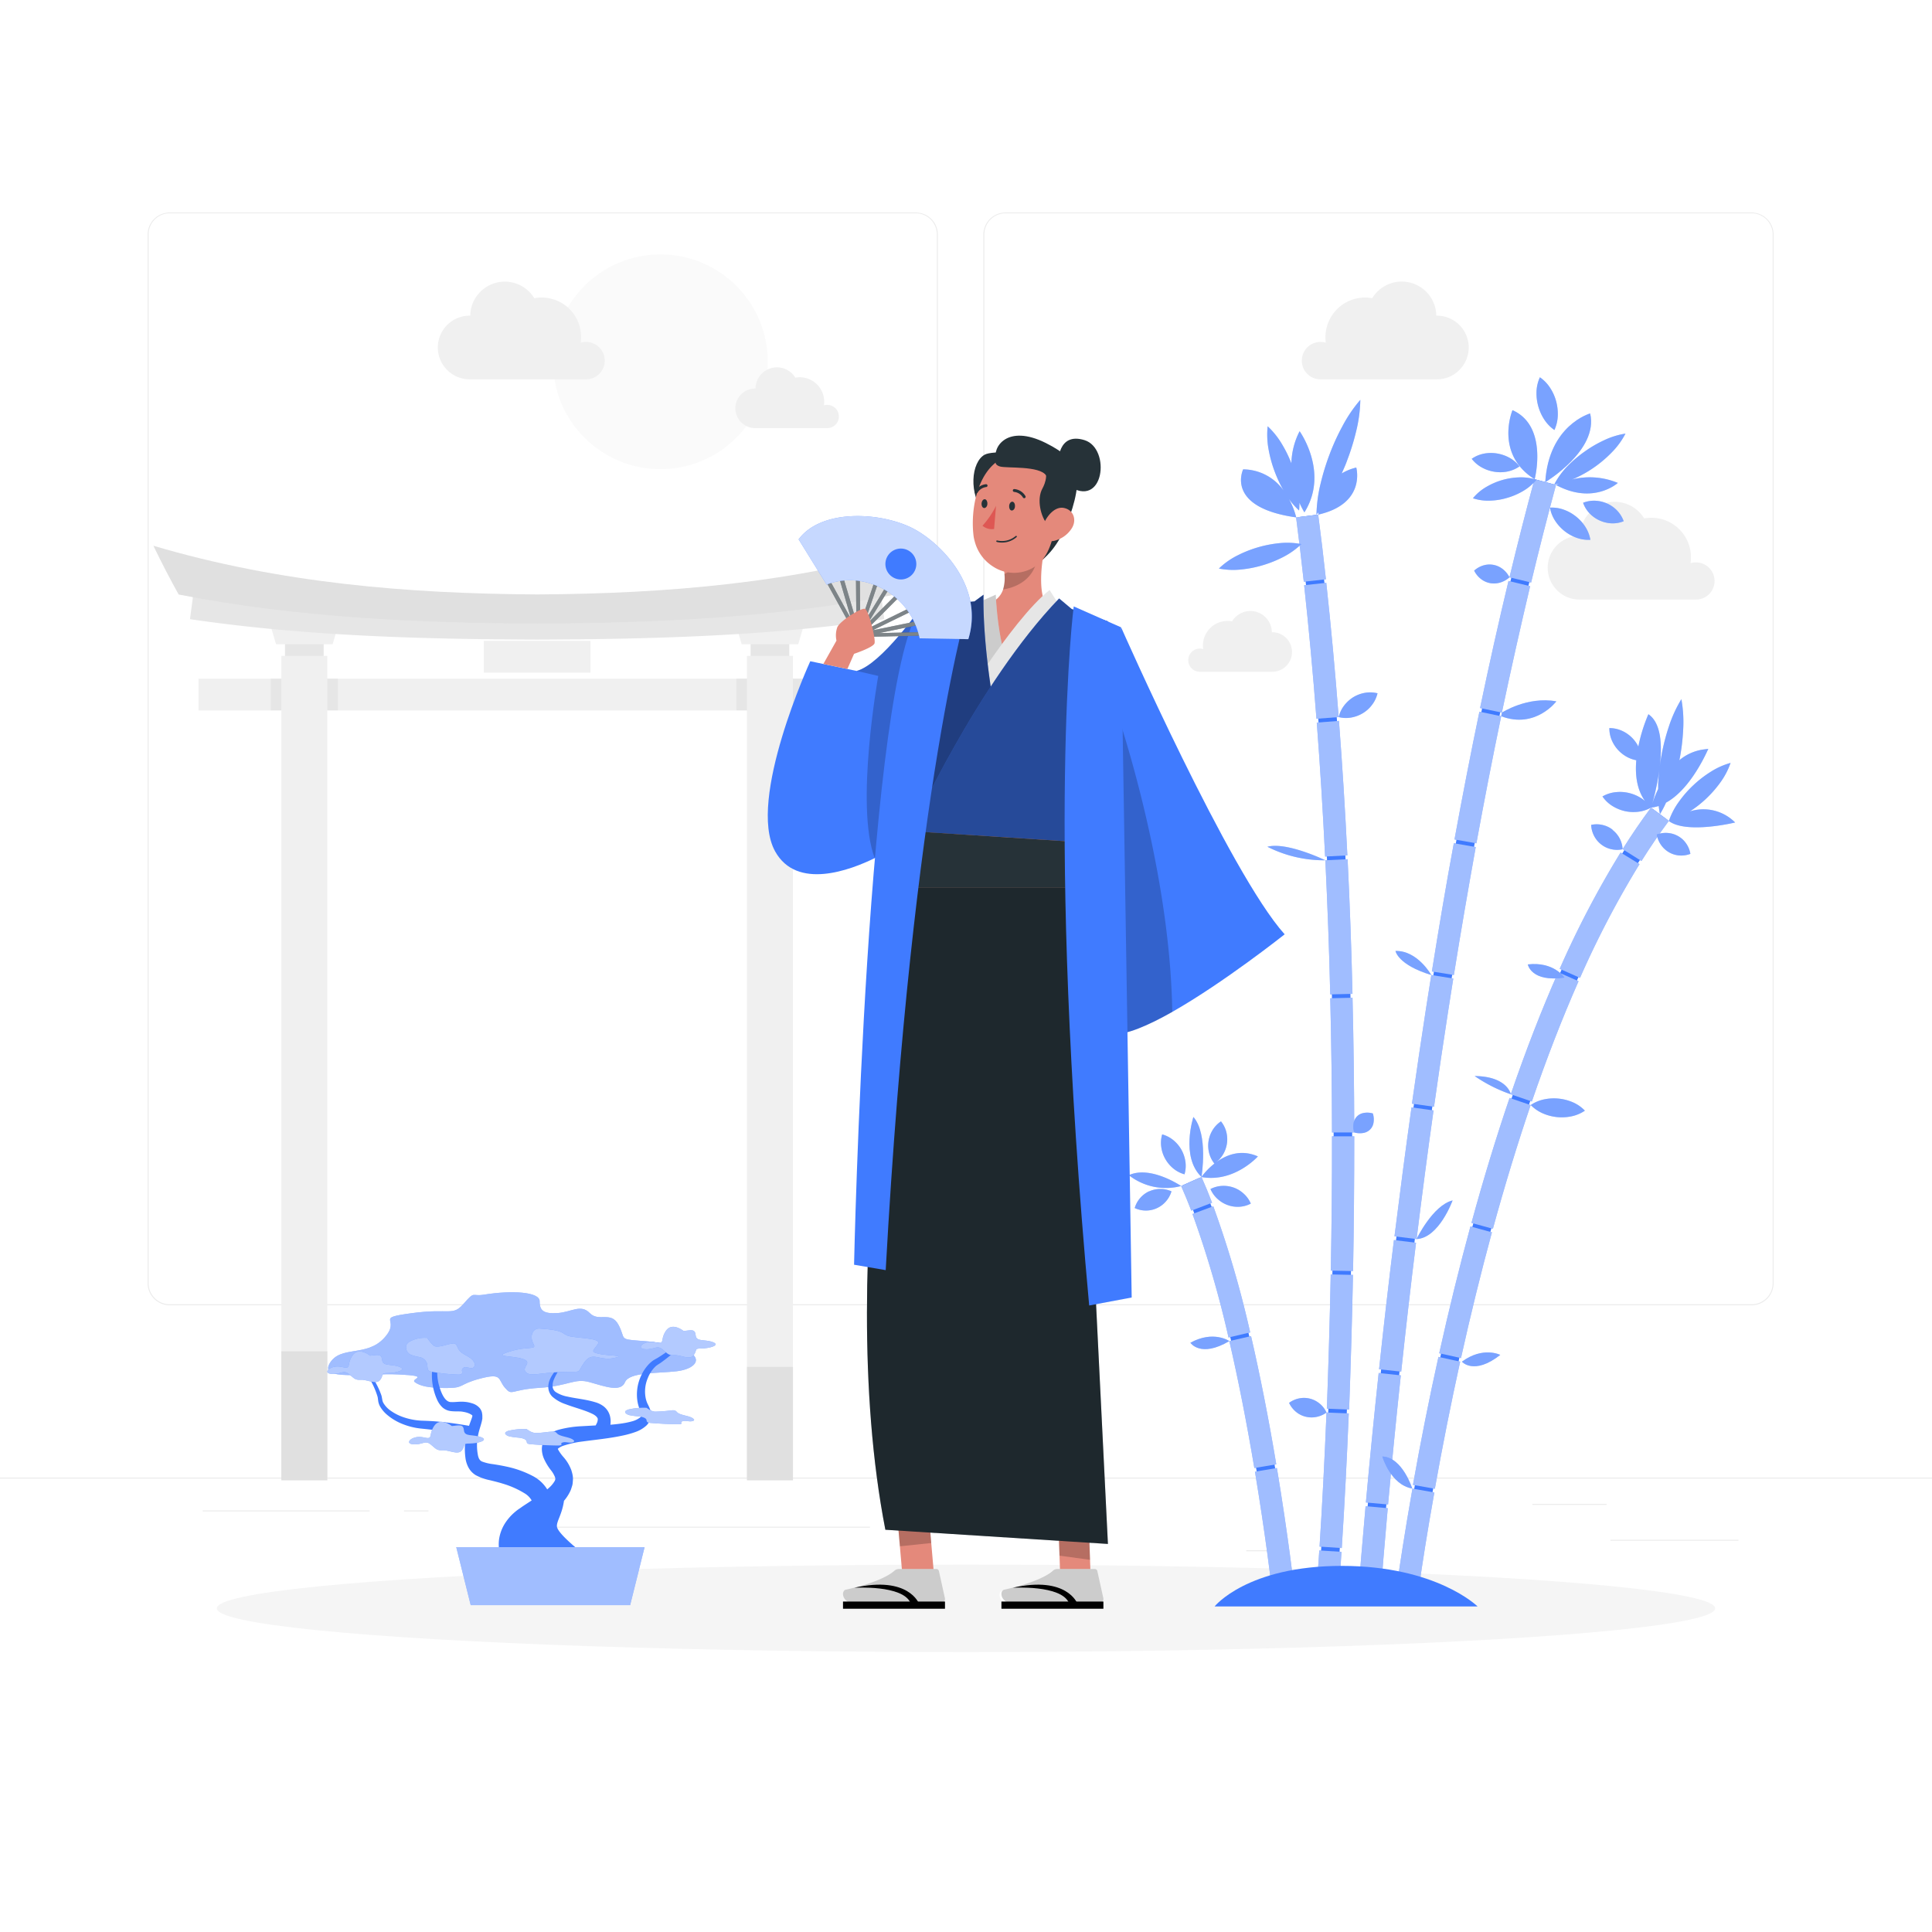 <svg class="animated" id="freepik_stories-japan" xmlns="http://www.w3.org/2000/svg" viewBox="0 0 500 500" version="1.1" xmlns:xlink="http://www.w3.org/1999/xlink" xmlns:svgjs="http://svgjs.com/svgjs"><style>svg#freepik_stories-japan:not(.animated) .animable {opacity: 0;}svg#freepik_stories-japan.animated #freepik--background-complete--inject-31 {animation: 1s 1 forwards cubic-bezier(.36,-0.01,.5,1.38) zoomOut;animation-delay: 0s;}svg#freepik_stories-japan.animated #freepik--Plants--inject-31 {animation: 1s 1 forwards cubic-bezier(.36,-0.01,.5,1.38) zoomOut;animation-delay: 0s;}svg#freepik_stories-japan.animated #freepik--Character--inject-31 {animation: 0.8s 1 forwards cubic-bezier(.36,-0.01,.5,1.38) slideLeft,1.5s Infinite  linear wind;animation-delay: 0s,0.8s;}            @keyframes zoomOut {                0% {                    opacity: 0;                    transform: scale(1.5);                }                100% {                    opacity: 1;                    transform: scale(1);                }            }                    @keyframes slideLeft {                0% {                    opacity: 0;                    transform: translateX(-30px);                }                100% {                    opacity: 1;                    transform: translateX(0);                }            }                    @keyframes wind {                0% {                    transform: rotate( 0deg );                }                25% {                    transform: rotate( 1deg );                }                75% {                    transform: rotate( -1deg );                }            }        </style><g id="freepik--background-complete--inject-31" class="animable" style="transform-origin: 250px 228.23px;"><rect y="382.4" width="500" height="0.25" style="fill: rgb(235, 235, 235); transform-origin: 250px 382.525px;" id="ele684z97jjyn" class="animable"></rect><rect x="416.78" y="398.49" width="33.12" height="0.25" style="fill: rgb(235, 235, 235); transform-origin: 433.34px 398.615px;" id="elnosasc6zvr7" class="animable"></rect><rect x="322.53" y="401.21" width="8.69" height="0.25" style="fill: rgb(235, 235, 235); transform-origin: 326.875px 401.335px;" id="ela9lrrl1oooo" class="animable"></rect><rect x="396.59" y="389.21" width="19.19" height="0.25" style="fill: rgb(235, 235, 235); transform-origin: 406.185px 389.335px;" id="elfj1zhy848vh" class="animable"></rect><rect x="52.46" y="390.89" width="43.19" height="0.25" style="fill: rgb(235, 235, 235); transform-origin: 74.055px 391.015px;" id="el5hzoly6z1tv" class="animable"></rect><rect x="104.56" y="390.89" width="6.33" height="0.25" style="fill: rgb(235, 235, 235); transform-origin: 107.725px 391.015px;" id="elw9p27ve21fq" class="animable"></rect><rect x="131.47" y="395.11" width="93.68" height="0.25" style="fill: rgb(235, 235, 235); transform-origin: 178.31px 395.235px;" id="elmwz1yo0v1o" class="animable"></rect><path d="M237,337.8H43.91a5.71,5.71,0,0,1-5.7-5.71V60.66A5.71,5.71,0,0,1,43.91,55H237a5.71,5.71,0,0,1,5.71,5.71V332.09A5.71,5.71,0,0,1,237,337.8ZM43.91,55.2a5.46,5.46,0,0,0-5.45,5.46V332.09a5.46,5.46,0,0,0,5.45,5.46H237a5.47,5.47,0,0,0,5.46-5.46V60.66A5.47,5.47,0,0,0,237,55.2Z" style="fill: rgb(235, 235, 235); transform-origin: 140.46px 196.4px;" id="elnzrmz8ttqxl" class="animable"></path><path d="M453.31,337.8H260.21a5.72,5.72,0,0,1-5.71-5.71V60.66A5.72,5.72,0,0,1,260.21,55h193.1A5.71,5.71,0,0,1,459,60.66V332.09A5.71,5.71,0,0,1,453.31,337.8ZM260.21,55.2a5.47,5.47,0,0,0-5.46,5.46V332.09a5.47,5.47,0,0,0,5.46,5.46h193.1a5.47,5.47,0,0,0,5.46-5.46V60.66a5.47,5.47,0,0,0-5.46-5.46Z" style="fill: rgb(235, 235, 235); transform-origin: 356.75px 196.4px;" id="el4pu1a8knx7e" class="animable"></path><rect x="51.37" y="175.65" width="175.28" height="8.22" style="fill: rgb(240, 240, 240); transform-origin: 139.01px 179.76px;" id="elb0222ybab5t" class="animable"></rect><g id="elai5z7dnhv79"><rect x="125.21" y="165.86" width="27.6" height="8.22" style="fill: rgb(240, 240, 240); transform-origin: 139.01px 169.97px; transform: rotate(90deg);" class="animable"></rect></g><rect x="70.07" y="175.65" width="17.37" height="8.18" style="fill: rgb(230, 230, 230); transform-origin: 78.755px 179.74px;" id="elydjaxhe5ard" class="animable"></rect><rect x="73.76" y="163" width="10" height="12.06" style="fill: rgb(230, 230, 230); transform-origin: 78.76px 169.03px;" id="elqkbw3hji43r" class="animable"></rect><rect x="72.81" y="169.74" width="11.9" height="213.35" style="fill: rgb(240, 240, 240); transform-origin: 78.76px 276.415px;" id="el7xmv0btsobd" class="animable"></rect><polygon points="86.08 166.74 71.44 166.74 68.23 155.77 89.29 155.77 86.08 166.74" style="fill: rgb(240, 240, 240); transform-origin: 78.76px 161.255px;" id="elrblgeli83gp" class="animable"></polygon><rect x="72.81" y="349.72" width="11.9" height="33.37" style="fill: rgb(224, 224, 224); transform-origin: 78.76px 366.405px;" id="elc8e9h36i3lr" class="animable"></rect><rect x="190.58" y="175.65" width="17.37" height="8.18" style="fill: rgb(230, 230, 230); transform-origin: 199.265px 179.74px;" id="ellw7vknbdmkl" class="animable"></rect><rect x="194.26" y="163" width="10" height="12.06" style="fill: rgb(230, 230, 230); transform-origin: 199.26px 169.03px;" id="el4415quh2zs" class="animable"></rect><rect x="193.31" y="169.74" width="11.9" height="213.35" style="fill: rgb(240, 240, 240); transform-origin: 199.26px 276.415px;" id="el2gk0d2tfu86" class="animable"></rect><polygon points="206.58 166.74 191.95 166.74 188.73 155.77 209.79 155.77 206.58 166.74" style="fill: rgb(240, 240, 240); transform-origin: 199.26px 161.255px;" id="eli4vj1bzdar8" class="animable"></polygon><rect x="193.31" y="353.74" width="11.9" height="29.35" style="fill: rgb(224, 224, 224); transform-origin: 199.26px 368.415px;" id="ele232y63ud26" class="animable"></rect><path d="M227.91,153.1a543.5,543.5,0,0,1-177.8,0c-.31,2.37-.63,4.75-.94,7.14C79,164.63,109,165.41,139,165.53c30-.12,60-.9,89.85-5.29C228.54,157.85,228.23,155.47,227.91,153.1Z" style="fill: rgb(230, 230, 230); transform-origin: 139.01px 159.315px;" id="elc0k6tuciz7k" class="animable"></path><path d="M231.78,153.86c-30.74,6-61.75,7.38-92.77,7.52-31-.14-62-1.52-92.77-7.52q-3.35-6-6.54-12.62c32.78,9.7,66,12.41,99.31,12.6,33.27-.19,66.54-2.9,99.31-12.6Q235.13,147.81,231.78,153.86Z" style="fill: rgb(224, 224, 224); transform-origin: 139.01px 151.31px;" id="ellhwgyy1jx4" class="animable"></path><circle cx="170.91" cy="93.63" r="27.79" style="fill: rgb(250, 250, 250); transform-origin: 170.91px 93.63px;" id="el9rg081k5ie" class="animable"></circle><path d="M156.5,93.32a4.84,4.84,0,0,0-6.22-4.63A10.21,10.21,0,0,0,140.16,77a10.71,10.71,0,0,0-1.89.17,8.94,8.94,0,0,0-16.57,4.52h-.15a8.24,8.24,0,1,0,0,16.48H151.8A4.82,4.82,0,0,0,156.5,93.32Z" style="fill: rgb(240, 240, 240); transform-origin: 134.905px 85.529px;" id="elyzai66adubg" class="animable"></path><path d="M443.73,150.37a4.83,4.83,0,0,0-4.83-4.83,4.92,4.92,0,0,0-1.39.21,10.45,10.45,0,0,0,.11-1.49A10.23,10.23,0,0,0,427.39,134a10.6,10.6,0,0,0-1.88.17,8.94,8.94,0,0,0-16.58,4.52h-.15a8.24,8.24,0,1,0,0,16.48H439A4.83,4.83,0,0,0,443.73,150.37Z" style="fill: rgb(240, 240, 240); transform-origin: 422.135px 142.521px;" id="elwa7tija0tak" class="animable"></path><path d="M336.91,93.32a4.83,4.83,0,0,1,6.21-4.63A10.28,10.28,0,0,1,353.25,77a10.6,10.6,0,0,1,1.88.17,8.94,8.94,0,0,1,16.58,4.52h.15a8.24,8.24,0,1,1,0,16.48H341.6A4.82,4.82,0,0,1,336.91,93.32Z" style="fill: rgb(240, 240, 240); transform-origin: 358.505px 85.521px;" id="elb80t1ad98eb" class="animable"></path><path d="M217.1,107.79a3,3,0,0,0-3.86-2.88,7,7,0,0,0,.07-.92A6.36,6.36,0,0,0,207,97.63a6.45,6.45,0,0,0-1.17.11,5.56,5.56,0,0,0-10.31,2.81h-.09a5.12,5.12,0,1,0,0,10.24h18.81A3,3,0,0,0,217.1,107.79Z" style="fill: rgb(240, 240, 240); transform-origin: 203.701px 102.929px;" id="elryfkm66wks" class="animable"></path><path d="M307.52,170.86a3,3,0,0,1,3.86-2.88,7,7,0,0,1-.06-.92,6.36,6.36,0,0,1,6.36-6.36,6.45,6.45,0,0,1,1.17.11,5.55,5.55,0,0,1,10.3,2.81h.1a5.12,5.12,0,0,1,0,10.24H310.44A3,3,0,0,1,307.52,170.86Z" style="fill: rgb(240, 240, 240); transform-origin: 320.945px 165.995px;" id="el39nzx4mwtrr" class="animable"></path></g><g id="freepik--Shadow--inject-31" class="animable" style="transform-origin: 250px 416.24px;"><ellipse id="freepik--path--inject-31" cx="250" cy="416.24" rx="193.89" ry="11.32" style="fill: rgb(245, 245, 245); transform-origin: 250px 416.24px;" class="animable"></ellipse></g><g id="freepik--Plants--inject-31" class="animable" style="transform-origin: 266.881px 256.695px;"><path d="M341.07,413.15h4.82c2.05-27.31,10.38-156.58-5.19-279.91l-4.76.6C351.53,257.35,343.06,386.86,341.07,413.15Z" style="fill: rgb(64, 123, 255); transform-origin: 342.946px 273.195px;" id="el1j0p70cenkb" class="animable"></path><path d="M356.77,413.15c3-38.68,15.13-175.66,45.46-287.76l-4.64-1.25C367.07,237,354.89,374.82,352,413.15Z" style="fill: rgb(64, 123, 255); transform-origin: 377.115px 268.645px;" id="elwd8i97elb8g" class="animable"></path><path d="M366.73,411c4.52-31.37,23-142.71,64.78-198.82l-3.85-2.86c-25.86,34.77-42.66,89.92-52.2,130.06-7.59,31.94-11.91,59.7-13.68,72.28Z" style="fill: rgb(64, 123, 255); transform-origin: 396.645px 310.49px;" id="elypc7tcnqtvm" class="animable"></path><path d="M334.71,413.15c-.67-6-8.44-73.08-24.21-108.36l-4.39,1.95c14.92,33.36,22.81,98.19,23.76,106.41Z" style="fill: rgb(64, 123, 255); transform-origin: 320.41px 358.97px;" id="elhij6cohwy0u" class="animable"></path><path d="M346.37,413.15c.22-2.82.5-6.7.81-11.53l-5.75-.37c-.33,5.06-.62,9.08-.84,11.9Z" style="fill: rgb(64, 123, 255); transform-origin: 343.885px 407.2px;" id="elj2jxrkst3f" class="animable"></path><path d="M343.3,365.56l5.76.23c-.49,12-1.1,23.77-1.81,34.84l-5.75-.37C342.21,389.24,342.81,377.56,343.3,365.56Zm1.09-35.74,5.76.12c-.23,11.64-.58,23.36-1,34.85l-5.76-.23C343.81,353.11,344.16,341.42,344.39,329.82Zm.33-35.74h5.76c0,11.5-.09,23.23-.31,34.87l-5.76-.11C344.63,317.23,344.74,305.54,344.72,294.08Zm-.45-35.73,5.76-.14c.28,11.43.43,23.16.45,34.87h-5.76C344.7,281.42,344.55,269.74,344.27,258.35ZM343,222.64l5.76-.28c.55,11.37,1,23.1,1.26,34.85l-5.76.14C344,245.65,343.54,234,343,222.64ZM340.78,187l5.74-.43c.87,11.3,1.6,23,2.18,34.81l-5.76.29C342.36,209.89,341.64,198.23,340.78,187Zm-3.27-35.55,5.73-.62c1.22,11.23,2.3,22.92,3.21,34.75l-5.75.44C339.8,174.23,338.72,162.6,337.51,151.43Z" style="fill: rgb(64, 123, 255); transform-origin: 343.995px 275.73px;" id="el5a6ed17qied" class="animable"></path><path d="M337.42,150.55l5.73-.63c-.62-5.61-1.28-11.24-2-16.74l-5.72.72C336.15,139.37,336.81,145,337.42,150.55Z" style="fill: rgb(64, 123, 255); transform-origin: 339.29px 141.865px;" id="elf2n8k2kp6qw" class="animable"></path><path d="M381.92,219.22l-5.67-1c-2,10.74-3.87,21.91-5.68,33.19l5.69.92C378.06,241.05,380,229.92,381.92,219.22Z" style="fill: rgb(64, 123, 255); transform-origin: 376.245px 235.275px;" id="elojrn7c4am9" class="animable"></path><path d="M396,151.7l-5.6-1.35c-2.52,10.52-5,21.58-7.36,32.89l5.64,1.18C391.05,173.16,393.52,162.16,396,151.7Z" style="fill: rgb(64, 123, 255); transform-origin: 389.52px 167.385px;" id="eltb0u6a57mis" class="animable"></path><path d="M388.51,185.36l-5.64-1.18c-2.22,10.64-4.38,21.76-6.45,33.07l5.67,1C384.15,207,386.3,195.94,388.51,185.36Z" style="fill: rgb(64, 123, 255); transform-origin: 382.465px 201.215px;" id="eli5dyobgrha" class="animable"></path><path d="M402.69,125.51l-5.56-1.5c-2.2,8.14-4.38,16.69-6.48,25.4l5.6,1.35C398.33,142.1,400.5,133.6,402.69,125.51Z" style="fill: rgb(64, 123, 255); transform-origin: 396.67px 137.385px;" id="elrstzv1w2r5" class="animable"></path><path d="M357.25,413.15c.43-5.66,1.05-13.41,1.9-22.83l-5.74-.52c-.87,9.69-1.51,17.63-1.94,23.35Z" style="fill: rgb(64, 123, 255); transform-origin: 355.31px 401.475px;" id="eltq8cpgf3xg" class="animable"></path><path d="M366.47,321.62l-5.72-.7c-1.36,11-2.66,22.29-3.85,33.45l5.73.61C363.82,343.85,365.11,332.63,366.47,321.62Z" style="fill: rgb(64, 123, 255); transform-origin: 361.685px 337.95px;" id="elhajv33l4e8f" class="animable"></path><path d="M362.53,355.94l-5.73-.61c-1.21,11.29-2.32,22.56-3.31,33.51l5.74.52C360.22,378.44,361.32,367.2,362.53,355.94Z" style="fill: rgb(64, 123, 255); transform-origin: 358.01px 372.345px;" id="elu9emwyh3cpl" class="animable"></path><path d="M374.76,261.82c.44-2.84.89-5.71,1.35-8.58l-5.69-.91q-.69,4.32-1.36,8.61c-1.25,8.06-2.47,16.36-3.65,24.69l5.71.8C372.29,278.13,373.51,269.85,374.76,261.82Z" style="fill: rgb(64, 123, 255); transform-origin: 370.76px 269.38px;" id="elf6hqs1mlw18" class="animable"></path><path d="M371,287.38l-5.7-.8c-1.54,10.93-3,22.16-4.41,33.38l5.72.71C368,309.48,369.45,298.28,371,287.38Z" style="fill: rgb(64, 123, 255); transform-origin: 365.945px 303.625px;" id="elta4uqs64bje" class="animable"></path><path d="M377.89,352.4l-5.62-1.24c-2.4,10.83-4.62,22-6.6,33.13l5.67,1C373.31,374.23,375.52,363.16,377.89,352.4Z" style="fill: rgb(64, 123, 255); transform-origin: 371.78px 368.225px;" id="elssmhkswhbon" class="animable"></path><path d="M408.53,253.94l-5.27-2.33c-4.26,9.64-8.39,20.27-12.27,31.59l5.45,1.87C400.27,273.9,404.33,263.43,408.53,253.94Z" style="fill: rgb(64, 123, 255); transform-origin: 399.76px 268.34px;" id="elaiyxxidcu6q" class="animable"></path><path d="M396.13,286l-5.45-1.86c-3.45,10.13-6.77,21-9.87,32.35l5.55,1.52C389.44,306.76,392.73,296,396.13,286Z" style="fill: rgb(64, 123, 255); transform-origin: 388.47px 301.075px;" id="elqxe48dt263o" class="animable"></path><path d="M386.11,318.92l-5.56-1.52c-2.85,10.47-5.57,21.51-8.08,32.82l5.63,1.25C380.59,340.25,383.29,329.3,386.11,318.92Z" style="fill: rgb(64, 123, 255); transform-origin: 379.29px 334.435px;" id="el9jf0q3x3khn" class="animable"></path><path d="M367.21,410.91c.83-5.82,2.14-14.34,4-24.66l-5.67-1c-2,11.37-3.4,20.59-4.22,26.45Z" style="fill: rgb(64, 123, 255); transform-origin: 366.265px 398.475px;" id="ely4wqxycysne" class="animable"></path><path d="M427.28,209c-2.48,3.34-5,7-7.35,10.76l4.88,3.07c2.31-3.68,4.7-7.17,7.09-10.39Z" style="fill: rgb(64, 123, 255); transform-origin: 425.915px 215.915px;" id="elze0kx9h9kzl" class="animable"></path><path d="M403.65,250.73l5.26,2.34a244,244,0,0,1,15.4-29.44l-4.9-3A249.07,249.07,0,0,0,403.65,250.73Z" style="fill: rgb(64, 123, 255); transform-origin: 413.98px 236.85px;" id="elot0d2zotnsd" class="animable"></path><path d="M329.39,413.15h5.8c-.24-2.1-1.82-15.76-4.73-33.23l-5.68.95C327.45,396.94,329,409.72,329.39,413.15Z" style="fill: rgb(64, 123, 255); transform-origin: 329.985px 396.535px;" id="elnu0i5s3a828" class="animable"></path><path d="M324.62,379.92l5.68-.95c-2-12-4.21-23.13-6.53-33.19l-5.62,1.29C320.45,357,322.63,368.08,324.62,379.92Z" style="fill: rgb(64, 123, 255); transform-origin: 324.225px 362.85px;" id="eldjey5vwzwg" class="animable"></path><path d="M317.94,346.14l5.61-1.31A269.85,269.85,0,0,0,314,312.18l-5.39,2A264.78,264.78,0,0,1,317.94,346.14Z" style="fill: rgb(64, 123, 255); transform-origin: 316.08px 329.16px;" id="elmyw4kpjkzfo" class="animable"></path><path d="M313.69,311.27c-.9-2.36-1.83-4.61-2.75-6.68l-5.26,2.35c.88,2,1.76,4.12,2.63,6.38Z" style="fill: rgb(64, 123, 255); transform-origin: 309.685px 308.955px;" id="elebymiycm2rh" class="animable"></path><g id="el32cza5xez4z"><g style="opacity: 0.5; transform-origin: 342.955px 273.165px;" class="animable"><path d="M346.37,413.15c.22-2.82.5-6.7.81-11.53l-5.75-.37c-.33,5.06-.62,9.08-.84,11.9Z" style="fill: rgb(255, 255, 255); transform-origin: 343.885px 407.2px;" id="elchy2j4jkqz" class="animable"></path><path d="M343.3,365.56l5.76.23c-.49,12-1.1,23.77-1.81,34.84l-5.75-.37C342.21,389.24,342.81,377.56,343.3,365.56Zm1.09-35.74,5.76.12c-.23,11.64-.58,23.36-1,34.85l-5.76-.23C343.81,353.11,344.16,341.42,344.39,329.82Zm.33-35.74h5.76c0,11.5-.09,23.23-.31,34.87l-5.76-.11C344.63,317.23,344.74,305.54,344.72,294.08Zm-.45-35.73,5.76-.14c.28,11.43.43,23.16.45,34.87h-5.76C344.7,281.42,344.55,269.74,344.27,258.35ZM343,222.64l5.76-.28c.55,11.37,1,23.1,1.26,34.85l-5.76.14C344,245.65,343.54,234,343,222.64ZM340.78,187l5.74-.43c.87,11.3,1.6,23,2.18,34.81l-5.76.29C342.36,209.89,341.64,198.23,340.78,187Zm-3.27-35.55,5.73-.62c1.22,11.23,2.3,22.92,3.21,34.75l-5.75.44C339.8,174.23,338.72,162.6,337.51,151.43Z" style="fill: rgb(255, 255, 255); transform-origin: 343.995px 275.73px;" id="elgv6fdjb4b0n" class="animable"></path><path d="M337.42,150.55l5.73-.63c-.62-5.61-1.28-11.24-2-16.74l-5.72.72C336.15,139.37,336.81,145,337.42,150.55Z" style="fill: rgb(255, 255, 255); transform-origin: 339.29px 141.865px;" id="el1b5yrudzuek" class="animable"></path></g></g><g id="el2x02d7li8v8"><g style="opacity: 0.5; transform-origin: 377.08px 268.58px;" class="animable"><path d="M381.92,219.22l-5.67-1c-2,10.74-3.87,21.91-5.68,33.19l5.69.92C378.06,241.05,380,229.92,381.92,219.22Z" style="fill: rgb(255, 255, 255); transform-origin: 376.245px 235.275px;" id="elzk4ikkufod" class="animable"></path><path d="M396,151.7l-5.6-1.35c-2.52,10.52-5,21.58-7.36,32.89l5.64,1.18C391.05,173.16,393.52,162.16,396,151.7Z" style="fill: rgb(255, 255, 255); transform-origin: 389.52px 167.385px;" id="elc61k1s0jmr8" class="animable"></path><path d="M374.76,261.82c.44-2.84.89-5.71,1.35-8.58l-5.69-.91q-.69,4.32-1.36,8.61c-1.25,8.06-2.47,16.36-3.65,24.69l5.71.8C372.29,278.13,373.51,269.85,374.76,261.82Z" style="fill: rgb(255, 255, 255); transform-origin: 370.76px 269.38px;" id="elnf6lbbvw7h" class="animable"></path><path d="M402.69,125.51l-5.56-1.5c-2.2,8.14-4.38,16.69-6.48,25.4l5.6,1.35C398.33,142.1,400.5,133.6,402.69,125.51Z" style="fill: rgb(255, 255, 255); transform-origin: 396.67px 137.385px;" id="ellmtkphwtv3d" class="animable"></path><path d="M388.51,185.36l-5.64-1.18c-2.22,10.64-4.38,21.76-6.45,33.07l5.67,1C384.15,207,386.3,195.94,388.51,185.36Z" style="fill: rgb(255, 255, 255); transform-origin: 382.465px 201.215px;" id="elemwfurh7wz" class="animable"></path><path d="M371,287.38l-5.7-.8c-1.54,10.93-3,22.16-4.41,33.38l5.72.71C368,309.48,369.45,298.28,371,287.38Z" style="fill: rgb(255, 255, 255); transform-origin: 365.945px 303.625px;" id="eltcgf2t1i0vs" class="animable"></path><path d="M357.25,413.15c.43-5.66,1.05-13.41,1.9-22.83l-5.74-.52c-.87,9.69-1.51,17.63-1.94,23.35Z" style="fill: rgb(255, 255, 255); transform-origin: 355.31px 401.475px;" id="eljl6cm7khd7j" class="animable"></path><path d="M362.53,355.94l-5.73-.61c-1.21,11.29-2.32,22.56-3.31,33.51l5.74.52C360.22,378.44,361.32,367.2,362.53,355.94Z" style="fill: rgb(255, 255, 255); transform-origin: 358.01px 372.345px;" id="elp7bpg0lwu99" class="animable"></path><path d="M366.47,321.62l-5.72-.7c-1.36,11-2.66,22.29-3.85,33.45l5.73.61C363.82,343.85,365.11,332.63,366.47,321.62Z" style="fill: rgb(255, 255, 255); transform-origin: 361.685px 337.95px;" id="elj54eg3u9m9q" class="animable"></path></g></g><g id="elqjghixomci7"><g style="opacity: 0.5; transform-origin: 396.61px 310.35px;" class="animable"><path d="M386.11,318.92l-5.56-1.52c-2.85,10.47-5.57,21.51-8.08,32.82l5.63,1.25C380.59,340.25,383.29,329.3,386.11,318.92Z" style="fill: rgb(255, 255, 255); transform-origin: 379.29px 334.435px;" id="el3yg593gxnup" class="animable"></path><path d="M377.89,352.4l-5.62-1.24c-2.4,10.83-4.62,22-6.6,33.13l5.67,1C373.31,374.23,375.52,363.16,377.89,352.4Z" style="fill: rgb(255, 255, 255); transform-origin: 371.78px 368.225px;" id="eliyxevvo20oh" class="animable"></path><path d="M396.13,286l-5.45-1.86c-3.45,10.13-6.77,21-9.87,32.35l5.55,1.52C389.44,306.76,392.73,296,396.13,286Z" style="fill: rgb(255, 255, 255); transform-origin: 388.47px 301.075px;" id="elizx5j2urgmi" class="animable"></path><path d="M408.53,253.94l-5.27-2.33c-4.26,9.64-8.39,20.27-12.27,31.59l5.45,1.87C400.27,273.9,404.33,263.43,408.53,253.94Z" style="fill: rgb(255, 255, 255); transform-origin: 399.76px 268.34px;" id="elcy5m2egh98a" class="animable"></path><path d="M367.21,410.91c.83-5.82,2.14-14.34,4-24.66l-5.67-1c-2,11.37-3.4,20.59-4.22,26.45Z" style="fill: rgb(255, 255, 255); transform-origin: 366.265px 398.475px;" id="elnjt8kgkvpmj" class="animable"></path><path d="M427.28,209c-2.48,3.34-5,7-7.35,10.76l4.88,3.07c2.31-3.68,4.7-7.17,7.09-10.39Z" style="fill: rgb(255, 255, 255); transform-origin: 425.915px 215.915px;" id="el7kmvvpl49p3" class="animable"></path><path d="M403.65,250.73l5.26,2.34a244,244,0,0,1,15.4-29.44l-4.9-3A249.07,249.07,0,0,0,403.65,250.73Z" style="fill: rgb(255, 255, 255); transform-origin: 413.98px 236.85px;" id="elp04zzi5q8nm" class="animable"></path></g></g><g id="elyq8p048xqrd"><g style="opacity: 0.5; transform-origin: 320.435px 358.87px;" class="animable"><path d="M324.62,379.92l5.68-.95c-2-12-4.21-23.13-6.53-33.19l-5.62,1.29C320.45,357,322.63,368.08,324.62,379.92Z" style="fill: rgb(255, 255, 255); transform-origin: 324.225px 362.85px;" id="elb3gqptcdtz" class="animable"></path><path d="M329.39,413.15h5.8c-.24-2.1-1.82-15.76-4.73-33.23l-5.68.95C327.45,396.94,329,409.72,329.39,413.15Z" style="fill: rgb(255, 255, 255); transform-origin: 329.985px 396.535px;" id="elc5nrq5ukzj6" class="animable"></path><path d="M317.94,346.14l5.61-1.31A269.85,269.85,0,0,0,314,312.18l-5.39,2A264.78,264.78,0,0,1,317.94,346.14Z" style="fill: rgb(255, 255, 255); transform-origin: 316.08px 329.16px;" id="eluesiu884vk8" class="animable"></path><path d="M313.69,311.27c-.9-2.36-1.83-4.61-2.75-6.68l-5.26,2.35c.88,2,1.76,4.12,2.63,6.38Z" style="fill: rgb(255, 255, 255); transform-origin: 309.685px 308.955px;" id="elh42rxia052j" class="animable"></path></g></g><path d="M382.4,415.75H314.33s8.39-10.5,32.93-10.5S382.4,415.75,382.4,415.75Z" style="fill: rgb(64, 123, 255); transform-origin: 348.365px 410.5px;" id="el6izpempv65k" class="animable"></path><path d="M335.46,133.9a19.44,19.44,0,0,0-1.9-4.79,18.55,18.55,0,0,0,2.64,3,17.23,17.23,0,0,0,.1-2,19.85,19.85,0,0,0,1.28,2.49c6.48-10.31-1.24-21-1.24-21a19,19,0,0,0-2.13,8.33,31,31,0,0,0-2.34-4.82,20.91,20.91,0,0,0-3.8-4.79,20.92,20.92,0,0,0,.26,6.11,32.46,32.46,0,0,0,1.56,5.62,33,33,0,0,0,2.3,4.89,12.93,12.93,0,0,0-10.46-5.47S316.91,131.32,335.46,133.9Z" style="fill: rgb(64, 123, 255); transform-origin: 330.668px 122.11px;" id="el7g5bu4tvpd" class="animable"></path><path d="M341.18,133.18C353.65,130.34,351,121,351,121a13.38,13.38,0,0,0-3.77,1.53c.49-1.1,1-2.21,1.39-3.33a60,60,0,0,0,2.36-7.62,36.37,36.37,0,0,0,1.07-8.1,36.22,36.22,0,0,0-4.6,6.76,58.42,58.42,0,0,0-3.32,7.25,61.66,61.66,0,0,0-2.35,7.62,37,37,0,0,0-1.08,8.1c.18-.2.34-.42.52-.63C341.18,133,341.18,133.18,341.18,133.18Z" style="fill: rgb(64, 123, 255); transform-origin: 346.375px 118.345px;" id="elui4x4nt67a" class="animable"></path><path d="M388.7,184.42l-.19.94c8.87,3.37,14.27-3.85,14.27-3.85C395.3,180.14,388.7,184.42,388.7,184.42Z" style="fill: rgb(64, 123, 255); transform-origin: 395.645px 183.748px;" id="el0pifo9bf556" class="animable"></path><path d="M328,219.14a32.45,32.45,0,0,0,15,3.5S333,217.8,328,219.14Z" style="fill: rgb(64, 123, 255); transform-origin: 335.5px 220.774px;" id="elugwgdjm163" class="animable"></path><path d="M308.85,289.07s-3.37,10.29,2.09,15.52C310.94,304.59,312.78,293.56,308.85,289.07Z" style="fill: rgb(64, 123, 255); transform-origin: 309.596px 296.83px;" id="eltzzenduotsf" class="animable"></path><path d="M292.15,304.14a15.55,15.55,0,0,0,13.53,2.8S297.72,301.54,292.15,304.14Z" style="fill: rgb(64, 123, 255); transform-origin: 298.915px 305.44px;" id="elwnci0naqqeo" class="animable"></path><path d="M308.07,347.5s2.58,4,10.08-.43C318.15,347.07,314.05,344.21,308.07,347.5Z" style="fill: rgb(64, 123, 255); transform-origin: 313.11px 347.537px;" id="el3kgjefp441u" class="animable"></path><path d="M378.34,352.4s3.08,3.62,9.93-1.75C388.27,350.65,383.83,348.36,378.34,352.4Z" style="fill: rgb(64, 123, 255); transform-origin: 383.305px 351.798px;" id="elb52petguh2e" class="animable"></path><path d="M404.88,253s-2.72-4.2-9.49-3.41C395.39,249.6,396.26,254.28,404.88,253Z" style="fill: rgb(64, 123, 255); transform-origin: 400.135px 251.356px;" id="el11pbkprqory" class="animable"></path><path d="M437.32,210a28.17,28.17,0,0,0,4.21-3.29,29.4,29.4,0,0,0,3.64-4.14,19.22,19.22,0,0,0,2.7-5.13,19,19,0,0,0-5.28,2.39,28.9,28.9,0,0,0-4.35,3.38,28.25,28.25,0,0,0-3.64,4.14,18.66,18.66,0,0,0-2.7,5.13c4.62,3.44,17.15.38,17.15.38A11.56,11.56,0,0,0,437.32,210Z" style="fill: rgb(64, 123, 255); transform-origin: 440.475px 205.777px;" id="elutsaiqxjcf" class="animable"></path><path d="M411.53,107s-10.74,3-11.62,17.81C399.91,124.76,413.78,116.53,411.53,107Z" style="fill: rgb(64, 123, 255); transform-origin: 405.843px 115.905px;" id="elj3iz1rx7wp" class="animable"></path><path d="M429.27,208.59c.08.7.18,1.41.32,2.13a25.65,25.65,0,0,0,1.58-3c5.64-3.07,9.57-10.87,10.94-13.92l-1.23.16a12.34,12.34,0,0,0-6.26,2.78c0-.16.07-.32.1-.49a53.79,53.79,0,0,0,.89-7.52,33.18,33.18,0,0,0-.47-7.78,33,33,0,0,0-3.24,7.08,54.17,54.17,0,0,0-1.89,7.34c-.18,1-.33,1.94-.46,2.91.64-5.35.4-11.17-2.95-13.44A42.5,42.5,0,0,0,424,193.2a9,9,0,0,0-1.59-2.23,8.86,8.86,0,0,0-2.47-1.76,7.9,7.9,0,0,0-3.44-.78,7.91,7.91,0,0,0,.76,3.44,8.88,8.88,0,0,0,4.21,4.23,8.61,8.61,0,0,0,2,.65c-.32,3.71.11,7.6,2.28,10.57a9.58,9.58,0,0,0-1.2-.87,10.18,10.18,0,0,0-3-1.23,9.89,9.89,0,0,0-3.27-.22,8.56,8.56,0,0,0-3.57,1.12,8.7,8.7,0,0,0,2.73,2.56,10.42,10.42,0,0,0,3,1.22,10.16,10.16,0,0,0,3.27.21,8.72,8.72,0,0,0,3.58-1.11A8.91,8.91,0,0,0,429.27,208.59Zm.15-9.26c-.14,1.19-.24,2.4-.29,3.61,0,.42,0,.84,0,1.26a31.83,31.83,0,0,0-1.55,3.86A64.68,64.68,0,0,0,429.42,199.33Z" style="fill: rgb(64, 123, 255); transform-origin: 428.41px 195.835px;" id="el3jcqesrh6ve" class="animable"></path><path d="M314.63,300.87a7.39,7.39,0,0,0,1.95-2.19,7.85,7.85,0,0,0,.94-2.66,7.63,7.63,0,0,0-.09-2.81,7.18,7.18,0,0,0-1.44-3,7.25,7.25,0,0,0-2.29,2.45,7.7,7.7,0,0,0-.84,5.48,7.31,7.31,0,0,0,1.43,3h0a17.79,17.79,0,0,0-3.37,3.47c8.48,1.55,14.62-5.33,14.62-5.33C321.09,297.31,317.26,298.93,314.63,300.87Z" style="fill: rgb(64, 123, 255); transform-origin: 318.23px 297.524px;" id="el2zjrbe55rv" class="animable"></path><path d="M361.15,246.11s.59,3.6,9.27,6.22C370.42,252.33,366.84,245.94,361.15,246.11Z" style="fill: rgb(64, 123, 255); transform-origin: 365.785px 249.218px;" id="elcufalvl21cm" class="animable"></path><path d="M381.64,278.48A38.5,38.5,0,0,0,391,283.2S390.15,278.56,381.64,278.48Z" style="fill: rgb(64, 123, 255); transform-origin: 386.32px 280.84px;" id="elg69xrzkeygh" class="animable"></path><path d="M357.75,376.94s2.08,7.3,7.75,8.3C365.5,385.24,362.93,377.09,357.75,376.94Z" style="fill: rgb(64, 123, 255); transform-origin: 361.625px 381.09px;" id="el83y8kf2purx" class="animable"></path><path d="M366.59,320.67c5.83-.25,9.34-10,9.34-10C370.82,311.91,366.59,320.67,366.59,320.67Z" style="fill: rgb(64, 123, 255); transform-origin: 371.26px 315.67px;" id="eldnkerrw8z7" class="animable"></path><path d="M417.33,214.72a6.55,6.55,0,0,0-2.35-1.16,6.7,6.7,0,0,0-3.19-.08,6.8,6.8,0,0,0,.88,3.07,6.61,6.61,0,0,0,1.73,2,6.39,6.39,0,0,0,2.35,1.16,6.66,6.66,0,0,0,3.18.08,6.73,6.73,0,0,0-2.6-5Z" style="fill: rgb(64, 123, 255); transform-origin: 415.86px 216.635px;" id="el3le56ry9q0m" class="animable"></path><path d="M385.79,129.56a17.26,17.26,0,0,0,4.26-.71,17.66,17.66,0,0,0,4-1.7,12.94,12.94,0,0,0,3.58-3,4.61,4.61,0,0,0-.46-.13s3.6-13.73-5.74-17.87c0,0-4.73,11.31,5.73,17.87a13,13,0,0,0-4.17-.47,17.82,17.82,0,0,0-8.22,2.4,12.81,12.81,0,0,0-3.58,3A12.63,12.63,0,0,0,385.79,129.56Z" style="fill: rgb(64, 123, 255); transform-origin: 389.521px 117.864px;" id="elsnunfctedph" class="animable"></path><path d="M388.71,147.13a5.49,5.49,0,0,0-4.56-.87,6.16,6.16,0,0,0-2.64,1.42,6.21,6.21,0,0,0,1.93,2.29,5.54,5.54,0,0,0,2.19.94,5.66,5.66,0,0,0,2.38-.08,6.16,6.16,0,0,0,2.64-1.42A6.17,6.17,0,0,0,388.71,147.13Z" style="fill: rgb(64, 123, 255); transform-origin: 386.08px 148.546px;" id="elvkefy5zsnte" class="animable"></path><path d="M353,179.35a8.68,8.68,0,0,0-2.78,1.09,8.89,8.89,0,0,0-2.24,2,7.88,7.88,0,0,0-1.53,3.14,7.68,7.68,0,0,0,3.49.07,8.59,8.59,0,0,0,2.78-1.09,8.21,8.21,0,0,0,2.25-2,7.81,7.81,0,0,0,1.53-3.14A7.88,7.88,0,0,0,353,179.35Z" style="fill: rgb(64, 123, 255); transform-origin: 351.475px 182.502px;" id="elt8vg6yxohya" class="animable"></path><path d="M336.79,140.81a19.5,19.5,0,0,0-5.87-.22,30.55,30.55,0,0,0-10.67,3.16,19.3,19.3,0,0,0-4.8,3.39,19.19,19.19,0,0,0,5.87.23,29.38,29.38,0,0,0,5.48-1.09A30.4,30.4,0,0,0,332,144.2,19.94,19.94,0,0,0,336.79,140.81Z" style="fill: rgb(64, 123, 255); transform-origin: 326.12px 143.98px;" id="eljvhy6wmkhcr" class="animable"></path><path d="M407.85,133.66a10.76,10.76,0,0,0-2.94-1.68,9,9,0,0,0-3.78-.6,9,9,0,0,0,1.44,3.55,11.17,11.17,0,0,0,2.3,2.49,10.83,10.83,0,0,0,2.93,1.67,8.94,8.94,0,0,0,3.79.61,9,9,0,0,0-1.44-3.56A10.69,10.69,0,0,0,407.85,133.66Z" style="fill: rgb(64, 123, 255); transform-origin: 406.36px 135.54px;" id="elkbodoe4g8jh" class="animable"></path><path d="M405.75,120.56a20,20,0,0,0-3.52,4.83c.43-.06.85-.15,1.27-.24-.52.22-.81.36-.81.36,9.71,5.23,16-.53,16-.53a18.84,18.84,0,0,0-11.88-.88c.38-.15.75-.31,1.11-.47a31.2,31.2,0,0,0,9.23-6.58,20,20,0,0,0,3.52-4.83A20,20,0,0,0,415,114a30.37,30.37,0,0,0-4.91,2.88A30.94,30.94,0,0,0,405.75,120.56Z" style="fill: rgb(64, 123, 255); transform-origin: 411.45px 119.962px;" id="el65zjq6xmjl9" class="animable"></path><path d="M399.53,108.38a9.86,9.86,0,0,0,2.75,2.91,9.84,9.84,0,0,0,.88-3.91,12.69,12.69,0,0,0-.44-3.56,12,12,0,0,0-1.44-3.27,9.66,9.66,0,0,0-2.76-2.91,9.81,9.81,0,0,0-.88,3.91,12.49,12.49,0,0,0,1.89,6.83Z" style="fill: rgb(64, 123, 255); transform-origin: 400.4px 104.465px;" id="el7rnpalfh177" class="animable"></path><path d="M383.69,121.08a9.59,9.59,0,0,0,3,1,9.72,9.72,0,0,0,3.18,0,8.44,8.44,0,0,0,3.38-1.38,8.43,8.43,0,0,0-2.81-2.34,10,10,0,0,0-3-1,9.71,9.71,0,0,0-3.18,0,8.29,8.29,0,0,0-3.38,1.38A8.35,8.35,0,0,0,383.69,121.08Z" style="fill: rgb(64, 123, 255); transform-origin: 387.065px 119.72px;" id="ely40xr85jir" class="animable"></path><path d="M420.21,134.89a7.81,7.81,0,0,0-1.85-2.91,8.39,8.39,0,0,0-2.41-1.66,8.6,8.6,0,0,0-2.85-.72,7.72,7.72,0,0,0-3.4.52,7.6,7.6,0,0,0,1.85,2.91,8.38,8.38,0,0,0,5.25,2.39A7.5,7.5,0,0,0,420.21,134.89Z" style="fill: rgb(64, 123, 255); transform-origin: 414.955px 132.511px;" id="elew0s80vvev" class="animable"></path><path d="M434.32,216.4a6.34,6.34,0,0,0-2.43-.8,6.51,6.51,0,0,0-3.12.38,6.67,6.67,0,0,0,1.24,2.88,6.53,6.53,0,0,0,1.91,1.7,6.29,6.29,0,0,0,2.43.81,6.67,6.67,0,0,0,3.12-.39,6.56,6.56,0,0,0-1.23-2.88A6.17,6.17,0,0,0,434.32,216.4Z" style="fill: rgb(64, 123, 255); transform-origin: 433.12px 218.482px;" id="elmqzcz46rqys" class="animable"></path><path d="M406.86,285.19a12.4,12.4,0,0,0-7-.72,9.77,9.77,0,0,0-3.71,1.51,10,10,0,0,0,3.32,2.24,12.27,12.27,0,0,0,7,.73,9.73,9.73,0,0,0,3.7-1.51A9.6,9.6,0,0,0,406.86,285.19Z" style="fill: rgb(64, 123, 255); transform-origin: 403.16px 286.711px;" id="elgy925rmywo4" class="animable"></path><path d="M341.35,363.11a6.31,6.31,0,0,0-4.84-1.26,6.61,6.61,0,0,0-2.9,1.21,6.7,6.7,0,0,0,1.95,2.45,6.22,6.22,0,0,0,2.3,1.12,6.39,6.39,0,0,0,2.55.12,6.59,6.59,0,0,0,2.89-1.19A6.42,6.42,0,0,0,341.35,363.11Z" style="fill: rgb(64, 123, 255); transform-origin: 338.455px 364.301px;" id="el54bm86uh64" class="animable"></path><path d="M352.74,288.07a3.22,3.22,0,0,0-1.57.87,3.28,3.28,0,0,0-.83,1.59,5.1,5.1,0,0,0,.14,2.55,5.23,5.23,0,0,0,2.55.09,3.3,3.3,0,0,0,1.57-.87,3.17,3.17,0,0,0,.84-1.59,5,5,0,0,0-.15-2.55A5.11,5.11,0,0,0,352.74,288.07Z" style="fill: rgb(64, 123, 255); transform-origin: 352.89px 290.618px;" id="ell713wgt71fj" class="animable"></path><path d="M305.76,297.57a8.73,8.73,0,0,0-1.9-2.33,7.75,7.75,0,0,0-3.09-1.66,7.77,7.77,0,0,0-.2,3.5,8.42,8.42,0,0,0,1,2.84,8.73,8.73,0,0,0,1.9,2.33,7.83,7.83,0,0,0,3.08,1.66,7.77,7.77,0,0,0,.2-3.5A8.86,8.86,0,0,0,305.76,297.57Z" style="fill: rgb(64, 123, 255); transform-origin: 303.66px 298.745px;" id="el0kxvjwoukppo" class="animable"></path><path d="M297.42,308.29a6.91,6.91,0,0,0-3.76,4.35,6.83,6.83,0,0,0,7.91-1.53,7,7,0,0,0,1.61-2.79,7,7,0,0,0-5.76,0Z" style="fill: rgb(64, 123, 255); transform-origin: 298.42px 310.495px;" id="elfmyqp7f0jk" class="animable"></path><path d="M321.71,308.78a7.4,7.4,0,0,0-2.42-1.43,7.73,7.73,0,0,0-2.78-.45,7.24,7.24,0,0,0-3.24.82,7.28,7.28,0,0,0,2,2.71,7.62,7.62,0,0,0,2.42,1.43,7.5,7.5,0,0,0,2.77.46,7.14,7.14,0,0,0,3.25-.83A7.28,7.28,0,0,0,321.71,308.78Z" style="fill: rgb(64, 123, 255); transform-origin: 318.49px 309.61px;" id="el1fzd9db7y4f" class="animable"></path><g id="el7ob3cphc8zw"><g style="opacity: 0.3; transform-origin: 370.6px 241.44px;" class="animable"><path d="M335.46,133.9a19.44,19.44,0,0,0-1.9-4.79,18.55,18.55,0,0,0,2.64,3,17.23,17.23,0,0,0,.1-2,19.85,19.85,0,0,0,1.28,2.49c6.48-10.31-1.24-21-1.24-21a19,19,0,0,0-2.13,8.33,31,31,0,0,0-2.34-4.82,20.91,20.91,0,0,0-3.8-4.79,20.92,20.92,0,0,0,.26,6.11,32.46,32.46,0,0,0,1.56,5.62,33,33,0,0,0,2.3,4.89,12.93,12.93,0,0,0-10.46-5.47S316.91,131.32,335.46,133.9Z" style="fill: rgb(255, 255, 255); transform-origin: 330.668px 122.11px;" id="elfxp6gbgrst" class="animable"></path><path d="M341.18,133.18C353.65,130.34,351,121,351,121a13.38,13.38,0,0,0-3.77,1.53c.49-1.1,1-2.21,1.39-3.33a60,60,0,0,0,2.36-7.62,36.37,36.37,0,0,0,1.07-8.1,36.22,36.22,0,0,0-4.6,6.76,58.42,58.42,0,0,0-3.32,7.25,61.66,61.66,0,0,0-2.35,7.62,37,37,0,0,0-1.08,8.1c.18-.2.34-.42.52-.63C341.18,133,341.18,133.18,341.18,133.18Z" style="fill: rgb(255, 255, 255); transform-origin: 346.375px 118.345px;" id="eleooufshaaf6" class="animable"></path><path d="M388.7,184.42l-.19.94c8.87,3.37,14.27-3.85,14.27-3.85C395.3,180.14,388.7,184.42,388.7,184.42Z" style="fill: rgb(255, 255, 255); transform-origin: 395.645px 183.748px;" id="elpmj813z33b" class="animable"></path><path d="M328,219.14a32.45,32.45,0,0,0,15,3.5S333,217.8,328,219.14Z" style="fill: rgb(255, 255, 255); transform-origin: 335.5px 220.774px;" id="elxtuilkek6yp" class="animable"></path><path d="M308.85,289.07s-3.37,10.29,2.09,15.52C310.94,304.59,312.78,293.56,308.85,289.07Z" style="fill: rgb(255, 255, 255); transform-origin: 309.596px 296.83px;" id="eljkbqakl9swp" class="animable"></path><path d="M292.15,304.14a15.55,15.55,0,0,0,13.53,2.8S297.72,301.54,292.15,304.14Z" style="fill: rgb(255, 255, 255); transform-origin: 298.915px 305.44px;" id="el9minyrl7rw7" class="animable"></path><path d="M308.07,347.5s2.58,4,10.08-.43C318.15,347.07,314.05,344.21,308.07,347.5Z" style="fill: rgb(255, 255, 255); transform-origin: 313.11px 347.537px;" id="els0j6lvl0zlp" class="animable"></path><path d="M378.34,352.4s3.08,3.62,9.93-1.75C388.27,350.65,383.83,348.36,378.34,352.4Z" style="fill: rgb(255, 255, 255); transform-origin: 383.305px 351.798px;" id="elp5e9ok97at" class="animable"></path><path d="M404.88,253s-2.72-4.2-9.49-3.41C395.39,249.6,396.26,254.28,404.88,253Z" style="fill: rgb(255, 255, 255); transform-origin: 400.135px 251.356px;" id="elssb9jwgdmm9" class="animable"></path><path d="M437.32,210a28.17,28.17,0,0,0,4.21-3.29,29.4,29.4,0,0,0,3.64-4.14,19.22,19.22,0,0,0,2.7-5.13,19,19,0,0,0-5.28,2.39,28.9,28.9,0,0,0-4.35,3.38,28.25,28.25,0,0,0-3.64,4.14,18.66,18.66,0,0,0-2.7,5.13c4.62,3.44,17.15.38,17.15.38A11.56,11.56,0,0,0,437.32,210Z" style="fill: rgb(255, 255, 255); transform-origin: 440.475px 205.777px;" id="eljkw1ckq03u" class="animable"></path><path d="M411.53,107s-10.74,3-11.62,17.81C399.91,124.76,413.78,116.53,411.53,107Z" style="fill: rgb(255, 255, 255); transform-origin: 405.843px 115.905px;" id="elvx7eyeekyo" class="animable"></path><path d="M429.27,208.59c.08.7.18,1.41.32,2.13a25.65,25.65,0,0,0,1.58-3c5.64-3.07,9.57-10.87,10.94-13.92l-1.23.16a12.34,12.34,0,0,0-6.26,2.78c0-.16.07-.32.1-.49a53.79,53.79,0,0,0,.89-7.52,33.18,33.18,0,0,0-.47-7.78,33,33,0,0,0-3.24,7.08,54.17,54.17,0,0,0-1.89,7.34c-.18,1-.33,1.94-.46,2.91.64-5.35.4-11.17-2.95-13.44A42.5,42.5,0,0,0,424,193.2a9,9,0,0,0-1.59-2.23,8.86,8.86,0,0,0-2.47-1.76,7.9,7.9,0,0,0-3.44-.78,7.91,7.91,0,0,0,.76,3.44,8.88,8.88,0,0,0,4.21,4.23,8.61,8.61,0,0,0,2,.65c-.32,3.71.11,7.6,2.28,10.57a9.58,9.58,0,0,0-1.2-.87,10.18,10.18,0,0,0-3-1.23,9.89,9.89,0,0,0-3.27-.22,8.56,8.56,0,0,0-3.57,1.12,8.7,8.7,0,0,0,2.73,2.56,10.42,10.42,0,0,0,3,1.22,10.16,10.16,0,0,0,3.27.21,8.72,8.72,0,0,0,3.58-1.11A8.91,8.91,0,0,0,429.27,208.59Zm.15-9.26c-.14,1.19-.24,2.4-.29,3.61,0,.42,0,.84,0,1.26a31.83,31.83,0,0,0-1.55,3.86A64.68,64.68,0,0,0,429.42,199.33Z" style="fill: rgb(255, 255, 255); transform-origin: 428.41px 195.835px;" id="ell186uxgkns" class="animable"></path><path d="M314.63,300.87a7.39,7.39,0,0,0,1.95-2.19,7.85,7.85,0,0,0,.94-2.66,7.63,7.63,0,0,0-.09-2.81,7.18,7.18,0,0,0-1.44-3,7.25,7.25,0,0,0-2.29,2.45,7.7,7.7,0,0,0-.84,5.48,7.31,7.31,0,0,0,1.43,3h0a17.79,17.79,0,0,0-3.37,3.47c8.48,1.55,14.62-5.33,14.62-5.33C321.09,297.31,317.26,298.93,314.63,300.87Z" style="fill: rgb(255, 255, 255); transform-origin: 318.23px 297.524px;" id="elm2blgsep19" class="animable"></path><path d="M361.15,246.11s.59,3.6,9.27,6.22C370.42,252.33,366.84,245.94,361.15,246.11Z" style="fill: rgb(255, 255, 255); transform-origin: 365.785px 249.218px;" id="eliiti7tz1xn" class="animable"></path><path d="M381.64,278.48A38.5,38.5,0,0,0,391,283.2S390.15,278.56,381.64,278.48Z" style="fill: rgb(255, 255, 255); transform-origin: 386.32px 280.84px;" id="elw9bwcfgr7b8" class="animable"></path><path d="M357.75,376.94s2.08,7.3,7.75,8.3C365.5,385.24,362.93,377.09,357.75,376.94Z" style="fill: rgb(255, 255, 255); transform-origin: 361.625px 381.09px;" id="eliivldfm6zfl" class="animable"></path><path d="M366.59,320.67c5.83-.25,9.34-10,9.34-10C370.82,311.91,366.59,320.67,366.59,320.67Z" style="fill: rgb(255, 255, 255); transform-origin: 371.26px 315.67px;" id="el4ooff1wz6t7" class="animable"></path><path d="M417.33,214.72a6.55,6.55,0,0,0-2.35-1.16,6.7,6.7,0,0,0-3.19-.08,6.8,6.8,0,0,0,.88,3.07,6.61,6.61,0,0,0,1.73,2,6.39,6.39,0,0,0,2.35,1.16,6.66,6.66,0,0,0,3.18.08,6.73,6.73,0,0,0-2.6-5Z" style="fill: rgb(255, 255, 255); transform-origin: 415.86px 216.635px;" id="elxvawyctha2" class="animable"></path><path d="M385.79,129.56a17.26,17.26,0,0,0,4.26-.71,17.66,17.66,0,0,0,4-1.7,12.94,12.94,0,0,0,3.58-3,4.61,4.61,0,0,0-.46-.13s3.6-13.73-5.74-17.87c0,0-4.73,11.31,5.73,17.87a13,13,0,0,0-4.17-.47,17.82,17.82,0,0,0-8.22,2.4,12.81,12.81,0,0,0-3.58,3A12.63,12.63,0,0,0,385.79,129.56Z" style="fill: rgb(255, 255, 255); transform-origin: 389.521px 117.864px;" id="elt0axigyhh89" class="animable"></path><path d="M388.71,147.13a5.49,5.49,0,0,0-4.56-.87,6.16,6.16,0,0,0-2.64,1.42,6.21,6.21,0,0,0,1.93,2.29,5.54,5.54,0,0,0,2.19.94,5.66,5.66,0,0,0,2.38-.08,6.16,6.16,0,0,0,2.64-1.42A6.17,6.17,0,0,0,388.71,147.13Z" style="fill: rgb(255, 255, 255); transform-origin: 386.08px 148.546px;" id="el00yf8vnntij8j" class="animable"></path><path d="M353,179.35a8.68,8.68,0,0,0-2.78,1.09,8.89,8.89,0,0,0-2.24,2,7.88,7.88,0,0,0-1.53,3.14,7.68,7.68,0,0,0,3.49.07,8.59,8.59,0,0,0,2.78-1.09,8.21,8.21,0,0,0,2.25-2,7.81,7.81,0,0,0,1.53-3.14A7.88,7.88,0,0,0,353,179.35Z" style="fill: rgb(255, 255, 255); transform-origin: 351.475px 182.502px;" id="elpth1bz4ootj" class="animable"></path><path d="M336.79,140.81a19.5,19.5,0,0,0-5.87-.22,30.55,30.55,0,0,0-10.67,3.16,19.3,19.3,0,0,0-4.8,3.39,19.19,19.19,0,0,0,5.87.23,29.38,29.38,0,0,0,5.48-1.09A30.4,30.4,0,0,0,332,144.2,19.94,19.94,0,0,0,336.79,140.81Z" style="fill: rgb(255, 255, 255); transform-origin: 326.12px 143.98px;" id="elvh6up4t0v5" class="animable"></path><path d="M407.85,133.66a10.76,10.76,0,0,0-2.94-1.68,9,9,0,0,0-3.78-.6,9,9,0,0,0,1.44,3.55,11.17,11.17,0,0,0,2.3,2.49,10.83,10.83,0,0,0,2.93,1.67,8.94,8.94,0,0,0,3.79.61,9,9,0,0,0-1.44-3.56A10.69,10.69,0,0,0,407.85,133.66Z" style="fill: rgb(255, 255, 255); transform-origin: 406.36px 135.54px;" id="elzcg6hnknjy" class="animable"></path><path d="M405.75,120.56a20,20,0,0,0-3.52,4.83c.43-.06.85-.15,1.27-.24-.52.22-.81.36-.81.36,9.71,5.23,16-.53,16-.53a18.84,18.84,0,0,0-11.88-.88c.38-.15.75-.31,1.11-.47a31.2,31.2,0,0,0,9.23-6.58,20,20,0,0,0,3.52-4.83A20,20,0,0,0,415,114a30.37,30.37,0,0,0-4.91,2.88A30.94,30.94,0,0,0,405.75,120.56Z" style="fill: rgb(255, 255, 255); transform-origin: 411.45px 119.962px;" id="els8ewazzedv" class="animable"></path><path d="M399.53,108.38a9.86,9.86,0,0,0,2.75,2.91,9.84,9.84,0,0,0,.88-3.91,12.69,12.69,0,0,0-.44-3.56,12,12,0,0,0-1.44-3.27,9.66,9.66,0,0,0-2.76-2.91,9.81,9.81,0,0,0-.88,3.91,12.49,12.49,0,0,0,1.89,6.83Z" style="fill: rgb(255, 255, 255); transform-origin: 400.4px 104.465px;" id="elti92i0sk9ta" class="animable"></path><path d="M383.69,121.08a9.59,9.59,0,0,0,3,1,9.72,9.72,0,0,0,3.18,0,8.44,8.44,0,0,0,3.38-1.38,8.43,8.43,0,0,0-2.81-2.34,10,10,0,0,0-3-1,9.71,9.71,0,0,0-3.18,0,8.29,8.29,0,0,0-3.38,1.38A8.35,8.35,0,0,0,383.69,121.08Z" style="fill: rgb(255, 255, 255); transform-origin: 387.065px 119.72px;" id="elxtb2yeo0skt" class="animable"></path><path d="M420.21,134.89a7.81,7.81,0,0,0-1.85-2.91,8.39,8.39,0,0,0-2.41-1.66,8.6,8.6,0,0,0-2.85-.72,7.72,7.72,0,0,0-3.4.52,7.6,7.6,0,0,0,1.85,2.91,8.38,8.38,0,0,0,5.25,2.39A7.5,7.5,0,0,0,420.21,134.89Z" style="fill: rgb(255, 255, 255); transform-origin: 414.955px 132.511px;" id="elip18blsir4a" class="animable"></path><path d="M434.32,216.4a6.34,6.34,0,0,0-2.43-.8,6.51,6.51,0,0,0-3.12.38,6.67,6.67,0,0,0,1.24,2.88,6.53,6.53,0,0,0,1.91,1.7,6.29,6.29,0,0,0,2.43.81,6.67,6.67,0,0,0,3.12-.39,6.56,6.56,0,0,0-1.23-2.88A6.17,6.17,0,0,0,434.32,216.4Z" style="fill: rgb(255, 255, 255); transform-origin: 433.12px 218.482px;" id="elr1y4dzj8myl" class="animable"></path><path d="M406.86,285.19a12.4,12.4,0,0,0-7-.72,9.77,9.77,0,0,0-3.71,1.51,10,10,0,0,0,3.32,2.24,12.27,12.27,0,0,0,7,.73,9.73,9.73,0,0,0,3.7-1.51A9.6,9.6,0,0,0,406.86,285.19Z" style="fill: rgb(255, 255, 255); transform-origin: 403.16px 286.711px;" id="eluvmr10m2wpn" class="animable"></path><path d="M341.35,363.11a6.31,6.31,0,0,0-4.84-1.26,6.61,6.61,0,0,0-2.9,1.21,6.7,6.7,0,0,0,1.95,2.45,6.22,6.22,0,0,0,2.3,1.12,6.39,6.39,0,0,0,2.55.12,6.59,6.59,0,0,0,2.89-1.19A6.42,6.42,0,0,0,341.35,363.11Z" style="fill: rgb(255, 255, 255); transform-origin: 338.455px 364.301px;" id="elp9n96q6ttm" class="animable"></path><path d="M352.74,288.07a3.22,3.22,0,0,0-1.57.87,3.28,3.28,0,0,0-.83,1.59,5.1,5.1,0,0,0,.14,2.55,5.23,5.23,0,0,0,2.55.09,3.3,3.3,0,0,0,1.57-.87,3.17,3.17,0,0,0,.84-1.59,5,5,0,0,0-.15-2.55A5.11,5.11,0,0,0,352.74,288.07Z" style="fill: rgb(255, 255, 255); transform-origin: 352.89px 290.618px;" id="elaps34tpjbhh" class="animable"></path><path d="M305.76,297.57a8.73,8.73,0,0,0-1.9-2.33,7.75,7.75,0,0,0-3.09-1.66,7.77,7.77,0,0,0-.2,3.5,8.42,8.42,0,0,0,1,2.84,8.73,8.73,0,0,0,1.9,2.33,7.83,7.83,0,0,0,3.08,1.66,7.77,7.77,0,0,0,.2-3.5A8.86,8.86,0,0,0,305.76,297.57Z" style="fill: rgb(255, 255, 255); transform-origin: 303.66px 298.745px;" id="elo0vbgz7yhk" class="animable"></path><path d="M297.42,308.29a6.91,6.91,0,0,0-3.76,4.35,6.83,6.83,0,0,0,7.91-1.53,7,7,0,0,0,1.61-2.79,7,7,0,0,0-5.76,0Z" style="fill: rgb(255, 255, 255); transform-origin: 298.42px 310.495px;" id="elnjuf64vagcj" class="animable"></path><path d="M321.71,308.78a7.4,7.4,0,0,0-2.42-1.43,7.73,7.73,0,0,0-2.78-.45,7.24,7.24,0,0,0-3.24.82,7.28,7.28,0,0,0,2,2.71,7.62,7.62,0,0,0,2.42,1.43,7.5,7.5,0,0,0,2.77.46,7.14,7.14,0,0,0,3.25-.83A7.28,7.28,0,0,0,321.71,308.78Z" style="fill: rgb(255, 255, 255); transform-origin: 318.49px 309.61px;" id="eluq1ji3nt0j" class="animable"></path></g></g><path d="M125.23,335.06c7.22-1.17,14.45-.75,14.43,1.7s1.06,3.29,4.63,3.06,6-2.41,8.34,0,5.45-.61,7.41,3,0,3.77,5.25,4.14,9,.91,12.82,2.81,1.81,4.55-3,5.11-12.26.18-13.36,2.83-5.14,1.12-9.13,0-5.41,1-13,1.46-7,2.22-8.92,0-.64-3.91-6.4-2.4-3.94,2.45-8.79,2.45-6.83-.57-8.14-1.51,4.44-1.57-4.11-2-20.72,1.82-17.93-2.89,9.54-1.52,14.14-6.6-3-5,7.08-6.37,10.52.9,13.48-2.49S122,335.59,125.23,335.06Z" style="fill: rgb(64, 123, 255); transform-origin: 132.517px 347.351px;" id="eluap9ucx022s" class="animable"></path><g id="ellferibe9yw7"><path d="M125.23,335.06c7.22-1.17,14.45-.75,14.43,1.7s1.06,3.29,4.63,3.06,6-2.41,8.34,0,5.45-.61,7.41,3,0,3.77,5.25,4.14,9,.91,12.82,2.81,1.81,4.55-3,5.11-12.26.18-13.36,2.83-5.14,1.12-9.13,0-5.41,1-13,1.46-7,2.22-8.92,0-.64-3.91-6.4-2.4-3.94,2.45-8.79,2.45-6.83-.57-8.14-1.51,4.44-1.57-4.11-2-20.72,1.82-17.93-2.89,9.54-1.52,14.14-6.6-3-5,7.08-6.37,10.52.9,13.48-2.49S122,335.59,125.23,335.06Z" style="fill: rgb(255, 255, 255); opacity: 0.5; transform-origin: 132.517px 347.351px;" class="animable"></path></g><polygon points="166.82 400.4 118.08 400.4 121.82 415.41 163.08 415.41 166.82 400.4" style="fill: rgb(64, 123, 255); transform-origin: 142.45px 407.905px;" id="el567ko8kq9sc" class="animable"></polygon><path d="M175.23,347.75l-.48.4a38.52,38.52,0,0,1-4.51,3.24c-.38.23-.76.41-1.26.73a8.19,8.19,0,0,0-1.2,1.08,10.66,10.66,0,0,0-1.8,2.71,11.42,11.42,0,0,0-1,6.78,9.08,9.08,0,0,0,.46,1.72l.33.82a4.1,4.1,0,0,1,.21.54,1,1,0,0,1,0,.64,1.2,1.2,0,0,1-.4.49,5.82,5.82,0,0,1-2,.94,20.46,20.46,0,0,1-2.52.53c-1,.15-2,.26-3.09.35a5.84,5.84,0,0,0-.11-2.26,4.67,4.67,0,0,0-1.72-2.56,6.61,6.61,0,0,0-2.06-1c-2.54-.77-4.93-.94-7.22-1.46a8.35,8.35,0,0,1-3.08-1.21,1.91,1.91,0,0,1-.74-1.18,4,4,0,0,1,.18-1.71,13,13,0,0,1,.82-1.74,6.79,6.79,0,0,0,.81-2,2,2,0,0,0-.79-2,6.63,6.63,0,0,0-1.62-.94,6.55,6.55,0,0,1,1.47,1.15,1.61,1.61,0,0,1,.49,1.63c-.39,1.15-1.41,2.06-2,3.38a5,5,0,0,0-.5,2.29,3.57,3.57,0,0,0,1,2.3,9.81,9.81,0,0,0,3.49,2c2.35.9,4.75,1.46,6.78,2.43,1.05.47,1.58,1.11,1.53,1.47a2.26,2.26,0,0,1-.2.91,6.34,6.34,0,0,1-.35.68l-3.79.21a27.74,27.74,0,0,0-5.73.89,6.78,6.78,0,0,0-3.31,2,4.42,4.42,0,0,0-.78,1.29,5.53,5.53,0,0,0-.31,1.64,6.48,6.48,0,0,0,.55,2.59,14.37,14.37,0,0,0,1.88,3.07,6.41,6.41,0,0,1,1,1.78,1.13,1.13,0,0,1-.13.95,7.13,7.13,0,0,1-1.22,1.52c-.22.21-.46.41-.69.61a9.55,9.55,0,0,0-3.48-3.32,26,26,0,0,0-7.09-2.58c-1.17-.26-2.36-.46-3.48-.63a12,12,0,0,1-2.83-.68,1.44,1.44,0,0,1-.65-.56,1.51,1.51,0,0,1-.23-.46,3.29,3.29,0,0,1-.18-.66,13.44,13.44,0,0,1-.21-3.33,16.71,16.71,0,0,1,.67-3.44c.17-.59.38-1.21.57-2l.12-.64c0-.23,0-.52,0-.78a4.68,4.68,0,0,0-.15-1,3.49,3.49,0,0,0-.45-.86,4.08,4.08,0,0,0-2.08-1.34,8.24,8.24,0,0,0-1.93-.38c-1.28-.12-2.51.13-3.42.06-1.68.11-2.73-2.52-3.31-4.8a13.31,13.31,0,0,1,.36-7.22l-.93-.55a14.8,14.8,0,0,0-.94,8.15,15.05,15.05,0,0,0,1.23,4,6.12,6.12,0,0,0,1.32,1.82,3.92,3.92,0,0,0,2,.92c1.36.19,2.43,0,3.42.22a6.63,6.63,0,0,1,1.42.4c.41.18.89.48.87.56s0,0,0,0,0,0,0,0,0,.1,0,.19l-.09.31c-.16.5-.39,1.1-.62,1.73l-.15.42c-2.61-.46-5.22-.84-7.85-1.08-1.51-.15-3.09-.21-4.56-.26a16.66,16.66,0,0,1-4.28-.8,12.77,12.77,0,0,1-3.9-2,6.59,6.59,0,0,1-1.47-1.61,2.63,2.63,0,0,1-.38-.95c0-.12-.07-.38-.11-.64a3.78,3.78,0,0,0-.18-.7,21.67,21.67,0,0,0-2.34-4.61c-.89-1.42-1.84-2.78-2.83-4.11l-.41.39c.92,1.36,1.79,2.77,2.6,4.21a21,21,0,0,1,2,4.48,3,3,0,0,1,.12.55l.08.64a4.14,4.14,0,0,0,.47,1.44,8.09,8.09,0,0,0,1.69,2.07,14.31,14.31,0,0,0,4.19,2.53,17.71,17.71,0,0,0,4.61,1.15c1.55.16,3,.3,4.48.54,2.45.38,4.9.89,7.32,1.46-.07.35-.14.71-.18,1.06a17.3,17.3,0,0,0,0,4.49,7.16,7.16,0,0,0,.78,2.52,5.25,5.25,0,0,0,1.89,2,13.5,13.5,0,0,0,3.77,1.33c1.13.28,2.19.54,3.24.87a23.31,23.31,0,0,1,5.81,2.61,5.12,5.12,0,0,1,1.63,1.69l0,.06-1.76,1.15-.59.39-.67.48a11.08,11.08,0,0,0-1.33,1,12.93,12.93,0,0,0-2.49,2.83,10.55,10.55,0,0,0-1.59,4.33,10.74,10.74,0,0,0,.57,4.81,12.09,12.09,0,0,0,.92,2,10.34,10.34,0,0,0,.57.89,8.43,8.43,0,0,0,.74.94l1.93-2.46,2.46.91,14.8-3.37s-6.91-5.28-7-7.22c-.08-1.37,1.32-3.05,1.83-6.6a11.33,11.33,0,0,0,1.76-2.8c.14-.39.26-.79.38-1.18s.13-.9.17-1.35,0-.9-.08-1.34-.2-.82-.31-1.21a10.79,10.79,0,0,0-2-3.38,11,11,0,0,1-1.37-1.88,1.76,1.76,0,0,1-.15-.32,4.28,4.28,0,0,1,1.35-.77,25.38,25.38,0,0,1,5-1.12c3.53-.48,7.2-.81,10.86-1.63a23,23,0,0,0,2.79-.8,8.28,8.28,0,0,0,2.85-1.63,3.89,3.89,0,0,0,1.17-2,4,4,0,0,0-.19-2.39,8.29,8.29,0,0,0-.38-.86l-.28-.57a7.26,7.26,0,0,1-.4-1.22,8.89,8.89,0,0,1,.51-5.29,8.73,8.73,0,0,1,1.34-2.32,6.91,6.91,0,0,1,.88-.91c.17-.11.29-.21.51-.35s.42-.26.62-.4a43.91,43.91,0,0,0,4.49-3.68l.83-.82A7.83,7.83,0,0,1,175.23,347.75Z" style="fill: rgb(64, 123, 255); transform-origin: 134.69px 377.45px;" id="el2c1nzjmv2ja" class="animable"></path><path d="M144.28,375.2v0S144.25,375.24,144.28,375.2Z" style="fill: rgb(64, 123, 255); transform-origin: 144.273px 375.209px;" id="elydkoqxkrw2n" class="animable"></path><path d="M184.48,347.34c-2.14-.81-4.28,0-4.44-1.75s-1.15-1.32-3.12-1.13c0,0-3-2.45-4.61,0s0,3.57-2.79,2.92-5.1,1.61-2.64,1.79,3.07-1.13,4.5,0,1.54,1.64,3.15,1.54,4,1.38,5,0,0-1.73,2-1.73S186.62,348.14,184.48,347.34Z" style="fill: rgb(64, 123, 255); transform-origin: 175.521px 347.336px;" id="el96l2cs7sng" class="animable"></path><path d="M124.51,371.94c-2.14-.8-4.28-.05-4.44-1.75s-1.15-1.31-3.13-1.13c0,0-3-2.45-4.6,0s0,3.57-2.79,2.92-5.1,1.61-2.64,1.8,3.07-1.13,4.5,0,1.54,1.64,3.15,1.54,4,1.37,5,0,0-1.74,2-1.74S126.65,372.75,124.51,371.94Z" style="fill: rgb(64, 123, 255); transform-origin: 115.551px 371.939px;" id="eledcw02bdr3s" class="animable"></path><path d="M103.35,353.72c-2.13-.8-4.27-.05-4.44-1.75s-1.15-1.32-3.12-1.13c0,0-3-2.45-4.61,0s0,3.57-2.79,2.92-5.1,1.61-2.63,1.8,3.06-1.14,4.49,0,1.55,1.63,3.16,1.53,4,1.38,5,0,0-1.74,2-1.74S105.49,354.52,103.35,353.72Z" style="fill: rgb(64, 123, 255); transform-origin: 94.394px 353.716px;" id="eljje6wnbparn" class="animable"></path><path d="M154.76,347.76c1-1.64-6.41-1.38-8-2.14s-1.16-1.4-7.07-1.79c-2-.13-2.63,2.17-1.65,3.93s-1.31.5-6.08,2,.49,1,3.29,1.91-.33,2.07.8,3.39,3.64.19,9.35,0,3.66.57,5.8-2.45,3.78-.38,7.56-1.13-1.48-.57-3.86-1.13S153.78,349.4,154.76,347.76Z" style="fill: rgb(64, 123, 255); transform-origin: 145.061px 349.758px;" id="el0z4r4wvdem3c" class="animable"></path><path d="M108.6,351.21a2.54,2.54,0,0,1,1.93,1.73c.15.62,0,1.39.46,1.79a1.38,1.38,0,0,0,.65.26,45.87,45.87,0,0,0,7.09.76c.37,0,.87-.1.9-.52a3,3,0,0,0-.08-.51.9.9,0,0,1,.91-.9,12.43,12.43,0,0,1,1.33.25.94.94,0,0,0,1.08-.68,1.22,1.22,0,0,0-.11-.7c-.8-1.83-3.28-1.9-4.18-3.66-.23-.46-.37-1-.79-1.25a1.15,1.15,0,0,0-.71-.07c-1.34.14-3,.93-4.34.75-.49-.07-1-.66-1.45-1.21s-.68-1-.71-1a8.07,8.07,0,0,0-4.3.82,2.19,2.19,0,0,0-1.1,1,2.11,2.11,0,0,0,.94,2.44A9.74,9.74,0,0,0,108.6,351.21Z" style="fill: rgb(64, 123, 255); transform-origin: 113.984px 350.985px;" id="elffd1yrhaca" class="animable"></path><path d="M175.31,365.56c-.23-.2-.37-.46-.79-.56a2.78,2.78,0,0,0-.71,0,39.8,39.8,0,0,1-4.34.33,3.63,3.63,0,0,1-1.45-.53c-.4-.24-.68-.46-.71-.46a16.93,16.93,0,0,0-4.3.36,2.55,2.55,0,0,0-1.1.44c-.39.39.19.88.94,1.09a17.66,17.66,0,0,0,2.48.33c.84.11,1.71.35,1.93.78.15.27,0,.62.46.8a2.52,2.52,0,0,0,.65.11c2.35.2,4.72.31,7.09.34.37,0,.87,0,.9-.23s-.06-.15-.08-.23c-.05-.23.45-.39.91-.4s.88.09,1.33.11,1-.07,1.08-.3,0-.22-.11-.31C178.69,366.38,176.21,366.35,175.31,365.56Z" style="fill: rgb(64, 123, 255); transform-origin: 170.709px 366.457px;" id="elappgfh45gel" class="animable"></path><path d="M144.27,371.07c-.23-.2-.37-.46-.79-.56a2.4,2.4,0,0,0-.71,0c-1.34.06-3,.41-4.34.33a3.5,3.5,0,0,1-1.45-.54c-.4-.24-.68-.46-.71-.46a16.89,16.89,0,0,0-4.3.37,2.33,2.33,0,0,0-1.1.44c-.39.39.18.88.94,1.08a19.25,19.25,0,0,0,2.48.34c.84.1,1.71.35,1.93.77s0,.62.46.8a2.51,2.51,0,0,0,.65.12c2.35.19,4.72.31,7.09.34.37,0,.87-.05.9-.24s-.07-.15-.08-.22c-.05-.23.45-.4.9-.41s.89.1,1.34.12,1-.08,1.08-.31,0-.21-.11-.31C147.65,371.89,145.17,371.86,144.27,371.07Z" style="fill: rgb(64, 123, 255); transform-origin: 139.668px 371.962px;" id="elbohhq4gxbk" class="animable"></path><g id="elv7nsft3u6ja"><g style="opacity: 0.6; transform-origin: 134.958px 359.639px;" class="animable"><path d="M184.48,347.34c-2.14-.81-4.28,0-4.44-1.75s-1.15-1.32-3.12-1.13c0,0-3-2.45-4.61,0s0,3.57-2.79,2.92-5.1,1.61-2.64,1.79,3.07-1.13,4.5,0,1.54,1.64,3.15,1.54,4,1.38,5,0,0-1.73,2-1.73S186.62,348.14,184.48,347.34Z" style="fill: rgb(255, 255, 255); transform-origin: 175.521px 347.336px;" id="elykpxjev2nn" class="animable"></path><path d="M124.51,371.94c-2.14-.8-4.28-.05-4.44-1.75s-1.15-1.31-3.13-1.13c0,0-3-2.45-4.6,0s0,3.57-2.79,2.92-5.1,1.61-2.64,1.8,3.07-1.13,4.5,0,1.54,1.64,3.15,1.54,4,1.37,5,0,0-1.74,2-1.74S126.65,372.75,124.51,371.94Z" style="fill: rgb(255, 255, 255); transform-origin: 115.551px 371.939px;" id="elmc3e3yz1wji" class="animable"></path><path d="M103.35,353.72c-2.13-.8-4.27-.05-4.44-1.75s-1.15-1.32-3.12-1.13c0,0-3-2.45-4.61,0s0,3.57-2.79,2.92-5.1,1.61-2.63,1.8,3.06-1.14,4.49,0,1.55,1.63,3.16,1.53,4,1.38,5,0,0-1.74,2-1.74S105.49,354.52,103.35,353.72Z" style="fill: rgb(255, 255, 255); transform-origin: 94.394px 353.716px;" id="eljs2k8he5in" class="animable"></path><path d="M154.76,347.76c1-1.64-6.41-1.38-8-2.14s-1.16-1.4-7.07-1.79c-2-.13-2.63,2.17-1.65,3.93s-1.31.5-6.08,2,.49,1,3.29,1.91-.33,2.07.8,3.39,3.64.19,9.35,0,3.66.57,5.8-2.45,3.78-.38,7.56-1.13-1.48-.57-3.86-1.13S153.78,349.4,154.76,347.76Z" style="fill: rgb(255, 255, 255); transform-origin: 145.061px 349.758px;" id="el5stu3hz59s4" class="animable"></path><path d="M108.6,351.21a2.54,2.54,0,0,1,1.93,1.73c.15.62,0,1.39.46,1.79a1.38,1.38,0,0,0,.65.26,45.87,45.87,0,0,0,7.09.76c.37,0,.87-.1.9-.52a3,3,0,0,0-.08-.51.9.9,0,0,1,.91-.9,12.43,12.43,0,0,1,1.33.25.94.94,0,0,0,1.08-.68,1.22,1.22,0,0,0-.11-.7c-.8-1.83-3.28-1.9-4.18-3.66-.23-.46-.37-1-.79-1.25a1.15,1.15,0,0,0-.71-.07c-1.34.14-3,.93-4.34.75-.49-.07-1-.66-1.45-1.21s-.68-1-.71-1a8.07,8.07,0,0,0-4.3.82,2.19,2.19,0,0,0-1.1,1,2.11,2.11,0,0,0,.94,2.44A9.74,9.74,0,0,0,108.6,351.21Z" style="fill: rgb(255, 255, 255); transform-origin: 113.984px 350.985px;" id="eljdo38jknfxa" class="animable"></path><path d="M175.31,365.56c-.23-.2-.37-.46-.79-.56a2.78,2.78,0,0,0-.71,0,39.8,39.8,0,0,1-4.34.33,3.63,3.63,0,0,1-1.45-.53c-.4-.24-.68-.46-.71-.46a16.93,16.93,0,0,0-4.3.36,2.55,2.55,0,0,0-1.1.44c-.39.39.19.88.94,1.09a17.66,17.66,0,0,0,2.48.33c.84.11,1.71.35,1.93.78.15.27,0,.62.46.8a2.52,2.52,0,0,0,.65.11c2.35.2,4.72.31,7.09.34.37,0,.87,0,.9-.23s-.06-.15-.08-.23c-.05-.23.45-.39.91-.4s.88.09,1.33.11,1-.07,1.08-.3,0-.22-.11-.31C178.69,366.38,176.21,366.35,175.31,365.56Z" style="fill: rgb(255, 255, 255); transform-origin: 170.709px 366.457px;" id="el8g154tsg68n" class="animable"></path><path d="M144.27,371.07c-.23-.2-.37-.46-.79-.56a2.4,2.4,0,0,0-.71,0c-1.34.06-3,.41-4.34.33a3.5,3.5,0,0,1-1.45-.54c-.4-.24-.68-.46-.71-.46a16.89,16.89,0,0,0-4.3.37,2.33,2.33,0,0,0-1.1.44c-.39.39.18.88.94,1.08a19.25,19.25,0,0,0,2.48.34c.84.1,1.71.35,1.93.77s0,.62.46.8a2.51,2.51,0,0,0,.65.12c2.35.19,4.72.31,7.09.34.37,0,.87-.05.9-.24s-.07-.15-.08-.22c-.05-.23.45-.4.9-.41s.89.1,1.34.12,1-.08,1.08-.31,0-.21-.11-.31C147.65,371.89,145.17,371.86,144.27,371.07Z" style="fill: rgb(255, 255, 255); transform-origin: 139.668px 371.962px;" id="eldwft2o12evd" class="animable"></path></g></g><g id="elihvxo0ngfv8"><polygon points="166.82 400.4 118.08 400.4 121.82 415.41 163.08 415.41 166.82 400.4" style="fill: rgb(255, 255, 255); opacity: 0.5; transform-origin: 142.45px 407.905px;" class="animable"></polygon></g></g><g id="freepik--Character--inject-31" class="animable animator-active" style="transform-origin: 265.584px 264.544px;"><g id="freepik--group--inject-31" class="animable" style="transform-origin: 265.584px 264.544px;"><path d="M238.52,156.94l-8.9,63.39s-1.24.77-3.24,1.75c-6.31,3.1-20.16,8.37-25.78-1.75-7.38-13.3,9.1-49.2,9.1-49.2l12,2.51C228.16,171.92,238.52,156.94,238.52,156.94Z" style="fill: rgb(64, 123, 255); transform-origin: 218.609px 191.593px;" id="el1gy7ua7rck5i" class="animable"></path><g id="el9g5arekw0y"><path d="M238.52,156.94l-8.9,63.39s-1.24.77-3.24,1.75c-5.15-13.41.91-47.15.91-47.15l-5.59-1.29C228.16,171.92,238.52,156.94,238.52,156.94Z" style="opacity: 0.2; transform-origin: 230.11px 189.51px;" class="animable"></path></g><path d="M332.47,241.8s-15.66,12.45-29.09,20.08c-6.24,3.54-12,6-15.48,5.78-8-.61-3.14-56.45.08-86.56,1.19-11.14,2.16-18.76,2.16-18.76S318.23,226,332.47,241.8Z" style="fill: rgb(64, 123, 255); transform-origin: 308.007px 215.007px;" id="elrreactrvyzc" class="animable"></path><g id="el0z8l0cdauj8j"><path d="M303.38,261.88c-6.24,3.54-12,6-15.48,5.78-8-.61-3.14-56.45.08-86.56a.08.08,0,0,0,0,0S302.81,222.61,303.38,261.88Z" style="opacity: 0.2; transform-origin: 293.462px 224.387px;" class="animable"></path></g><polygon points="241.74 407.8 233.63 408.66 232.1 391.16 240.22 390.3 241.74 407.8" style="fill: rgb(228, 137, 123); transform-origin: 236.92px 399.48px;" id="eldxu7a01r8d" class="animable"></polygon><polygon points="282.22 407.21 274.36 407.21 274.2 402.6 273.71 389 281.58 389 282.1 403.68 282.22 407.21" style="fill: rgb(228, 137, 123); transform-origin: 277.965px 398.105px;" id="ele4jyrpwc8t" class="animable"></polygon><path d="M273.27,406.3h9.55a.68.68,0,0,1,.67.54l1.55,7a1.16,1.16,0,0,1-.9,1.37,1.07,1.07,0,0,1-.25,0c-3.09-.05-5.34-.24-9.22-.24-2.39,0-9.6.25-12.9.25s-3.73-3.26-2.38-3.56c6.06-1.32,10.62-3.15,12.56-4.89A1.89,1.89,0,0,1,273.27,406.3Z" style="fill: rgb(255, 255, 255); transform-origin: 271.868px 410.759px;" id="elxqodicq25ag" class="animable"></path><g id="ele0ueiyxwftk"><polygon points="240.22 390.3 232.1 391.16 232.9 400.18 241.01 399.33 240.22 390.3" style="opacity: 0.2; isolation: isolate; transform-origin: 236.555px 395.24px;" class="animable"></polygon></g><g id="eleu6ytpqciek"><polygon points="282.1 403.68 274.2 402.6 273.71 389 281.58 389 282.1 403.68" style="opacity: 0.2; isolation: isolate; transform-origin: 277.905px 396.34px;" class="animable"></polygon></g><path d="M240.42,157.08s26.54-1.25,46.31,3.74c0,0-8.73,44-8.4,69H236.26S233.52,182.88,240.42,157.08Z" style="fill: rgb(228, 137, 123); transform-origin: 261.227px 193.38px;" id="elthd5ssilnk" class="animable"></path><path d="M271.64,158c-3.83,3.48-13.22,2.19-13.22,2.19s-5.85-1.6-4.62-3.43c3.45-.57,5.12-2.18,5.81-4.24a10,10,0,0,0,.35-3.94,20.71,20.71,0,0,0-.29-2.2l11.6-8.59C269.75,143.48,267.89,153.91,271.64,158Z" style="fill: rgb(228, 137, 123); transform-origin: 262.635px 149.107px;" id="elhmqbyizjxor" class="animable"></path><g id="elkimkx4k5fin"><path d="M268.59,143.27c-.46,7-6.18,8.88-9,9.27a10,10,0,0,0,.35-3.94Z" style="opacity: 0.2; isolation: isolate; transform-origin: 264.09px 147.905px;" class="animable"></path></g><path d="M254.82,117.68c-3.41,1.88-4.36,10.06.13,15.56s10.48-15.86,10.48-15.86S257,116.49,254.82,117.68Z" style="fill: rgb(38, 50, 56); transform-origin: 258.672px 125.603px;" id="elh36ky2trbiu" class="animable"></path><path d="M268.89,145.83a9.84,9.84,0,0,1-11.89.79,10.93,10.93,0,0,1-4.74-6.51A10.46,10.46,0,0,1,252,139c-1-7.13,1-18.55,8.93-21a10.66,10.66,0,0,1,13.68,11.93C273.48,137.64,273.17,142.22,268.89,145.83Z" style="fill: rgb(228, 137, 123); transform-origin: 263.258px 132.885px;" id="elvmvibzkoup" class="animable"></path><path d="M262.67,131.05c0,.63-.44,1.11-.86,1.07s-.69-.58-.64-1.21.44-1.11.85-1.07S262.72,130.41,262.67,131.05Z" style="fill: rgb(38, 50, 56); transform-origin: 261.92px 130.98px;" id="elf0pukn124id" class="animable"></path><path d="M255.53,130.41c0,.63-.44,1.11-.85,1.07s-.7-.58-.65-1.21.44-1.11.85-1.07S255.58,129.81,255.53,130.41Z" style="fill: rgb(38, 50, 56); transform-origin: 254.78px 130.34px;" id="elwzwbuy9qr8p" class="animable"></path><path d="M257.77,130.92a22.88,22.88,0,0,1-3.5,5.14,3.7,3.7,0,0,0,3,.84Z" style="fill: rgb(222, 87, 83); transform-origin: 256.02px 133.934px;" id="el4js3q7gs0un" class="animable"></path><path d="M265.09,128.94a.41.41,0,0,1-.35-.18,3,3,0,0,0-2.26-1.45.38.38,0,0,1-.36-.38.36.36,0,0,1,.37-.36h0a3.66,3.66,0,0,1,2.88,1.79.38.38,0,0,1-.1.52h0A.49.49,0,0,1,265.09,128.94Z" style="fill: rgb(38, 50, 56); transform-origin: 263.776px 127.755px;" id="elzumrztpyyp" class="animable"></path><path d="M258,140.26h0A5.71,5.71,0,0,0,263.1,139a.18.18,0,0,0,0-.27.18.18,0,0,0-.26,0h0a5.48,5.48,0,0,1-4.76,1.15.19.19,0,0,0-.24.13v0a.18.18,0,0,0,.13.23Z" style="fill: rgb(38, 50, 56); transform-origin: 260.496px 139.546px;" id="elpjegzzppsg" class="animable"></path><path d="M252.68,127.67a.33.33,0,0,1-.22,0,.36.36,0,0,1-.13-.51h0a3.7,3.7,0,0,1,2.86-1.85.38.38,0,0,1,.38.36h0a.38.38,0,0,1-.36.38h0a3,3,0,0,0-2.24,1.5A.35.35,0,0,1,252.68,127.67Z" style="fill: rgb(38, 50, 56); transform-origin: 253.922px 126.499px;" id="eluvb85dh3l9a" class="animable"></path><path d="M269.81,119.75l-.89.31c3,1.62,1.54,5.13.84,6.4-1.49,2.71-.48,7.37,1.47,9.44,0,0,.24-1.23,1.24-.79s-.17,6.85-2.64,9.65c0,0,3.47-2.36,6.15-8.89,2.47-6.05,3.39-11.24,2.44-13.84Z" style="fill: rgb(38, 50, 56); transform-origin: 273.854px 132.255px;" id="elp4ua05hhya" class="animable"></path><path d="M277.45,136.6a7.41,7.41,0,0,1-4.56,3.35c-2.53.61-3.7-1.68-2.92-4,.71-2.07,2.88-5,5.38-4.49S278.67,134.52,277.45,136.6Z" style="fill: rgb(228, 137, 123); transform-origin: 273.869px 135.726px;" id="el6jkztbt50qo" class="animable"></path><path d="M257.77,119s-.72,1.19,1,1.72,10.3-.27,12,2.37,7.27.27,7.27.27,2.64-3.7-7.38-8.71S256.78,115.75,257.77,119Z" style="fill: rgb(38, 50, 56); transform-origin: 267.987px 118.543px;" id="elahssep0964e" class="animable"></path><path d="M273.87,119.75s-.2-8,6.78-5.85,5.09,18.23-4.3,11.7Z" style="fill: rgb(38, 50, 56); transform-origin: 279.363px 120.342px;" id="elvwtgrkltpbl" class="animable"></path><path d="M248.5,158l9.21-4.1s.39,13.89,4.59,21.66l-11.85,9Z" style="fill: rgb(255, 255, 255); transform-origin: 255.4px 169.23px;" id="el1x5s0ufvs0h" class="animable"></path><g id="elrt3brbdg9sc"><path d="M248.5,158l9.21-4.1s.39,13.89,4.59,21.66l-11.85,9Z" style="opacity: 0.2; transform-origin: 255.4px 169.23px;" class="animable"></path></g><path d="M246.63,185.85s14.81-25,25-33.16l3.8,6-23.67,38.51Z" style="fill: rgb(255, 255, 255); transform-origin: 261.03px 174.945px;" id="elpn0wb6a0wed" class="animable"></path><g id="elaguchj90cz"><path d="M246.63,185.85s14.81-25,25-33.16l3.8,6-23.67,38.51Z" style="opacity: 0.1; transform-origin: 261.03px 174.945px;" class="animable"></path></g><path d="M254.54,153.91s-1.06,24.87,11.09,62.94l-29.91-1.75a251.26,251.26,0,0,1,2.8-58.16l13.68-1.3Z" style="fill: rgb(64, 123, 255); transform-origin: 250.384px 185.38px;" id="els2dkqro9mpi" class="animable"></path><g id="elk2kqm1ym7eb"><path d="M254.54,153.91s-1.06,24.87,11.09,62.94l-29.91-1.75a251.26,251.26,0,0,1,2.8-58.16l13.68-1.3Z" style="opacity: 0.5; transform-origin: 250.384px 185.38px;" class="animable"></path></g><path d="M235.72,215.1s17.19-38.23,38.38-60.22l3.25,2.73,9.38,3.21-8,57.08Z" style="fill: rgb(64, 123, 255); transform-origin: 261.225px 186.39px;" id="el0idjpwej2n05" class="animable"></path><g id="el157hc6zp1iw"><path d="M235.72,215.1s17.19-38.23,38.38-60.22l3.25,2.73,9.38,3.21-8,57.08Z" style="opacity: 0.4; transform-origin: 261.225px 186.39px;" class="animable"></path></g><polygon points="235.72 215.1 236.26 229.77 278.33 229.77 278.71 217.9 235.72 215.1" style="fill: rgb(38, 50, 56); transform-origin: 257.215px 222.435px;" id="elp7h5mmofzrk" class="animable"></polygon><path d="M236.26,229.77s-21.06,94.46-7.13,166.13l57.6,3.67-8.4-169.8Z" style="fill: rgb(38, 50, 56); transform-origin: 255.549px 314.67px;" id="elf9dlly9wgqa" class="animable"></path><g id="el2rh5609x4m5"><path d="M236.26,229.77s-21.06,94.46-7.13,166.13l57.6,3.67-8.4-169.8Z" style="opacity: 0.2; transform-origin: 255.549px 314.67px;" class="animable"></path></g><path d="M277.88,156.94s-7.39,56.39,4,180.92l11-2.07-2.77-173.45Z" style="fill: rgb(64, 123, 255); transform-origin: 284.201px 247.4px;" id="elcnilo70as98" class="animable"></path><path d="M251,154.88S236.21,202,229.22,328.71l-8.19-1.4s3.27-152.6,17.49-170.37Z" style="fill: rgb(64, 123, 255); transform-origin: 236.015px 241.795px;" id="eldh1a7gl844l" class="animable"></path><path d="M242.72,164a.5.5,0,0,0-.51-.49l-14.63.33,13.11-2.72a.5.5,0,0,0-.21-1l-14.63,3,12.27-6a.5.5,0,0,0-.44-.9l-13.1,6.45,9.52-9.56a.51.51,0,0,0,0-.71.5.5,0,0,0-.71,0l-8.62,8.65,6.26-10.2a.5.5,0,0,0-.85-.52L224,160.47l4-11.85a.5.5,0,1,0-.95-.31l-4.41,13.18-.15-15.27a.5.5,0,1,0-1,0l.14,14.63L216.93,145a.5.5,0,1,0-1,.28l4.38,15-7.56-13.76a.5.5,0,0,0-.68-.19.5.5,0,0,0-.2.68l9.76,17.75h0l0,0a.46.46,0,0,0,.12.12h0a.53.53,0,0,0,.15,0s0,0,0,0h.1l20.12-.46A.49.49,0,0,0,242.72,164Z" style="fill: rgb(38, 50, 56); transform-origin: 227.264px 154.752px;" id="elknn044cx5qk" class="animable"></path><g id="el2lkhchi8x8k"><path d="M242.72,164a.5.5,0,0,0-.51-.49l-14.63.33,13.11-2.72a.5.5,0,0,0-.21-1l-14.63,3,12.27-6a.5.5,0,0,0-.44-.9l-13.1,6.45,9.52-9.56a.51.51,0,0,0,0-.71.5.5,0,0,0-.71,0l-8.62,8.65,6.26-10.2a.5.5,0,0,0-.85-.52L224,160.47l4-11.85a.5.5,0,1,0-.95-.31l-4.41,13.18-.15-15.27a.5.5,0,1,0-1,0l.14,14.63L216.93,145a.5.5,0,1,0-1,.28l4.38,15-7.56-13.76a.5.5,0,0,0-.68-.19.5.5,0,0,0-.2.68l9.76,17.75h0l0,0a.46.46,0,0,0,.12.12h0a.53.53,0,0,0,.15,0s0,0,0,0h.1l20.12-.46A.49.49,0,0,0,242.72,164Z" style="fill: rgb(255, 255, 255); opacity: 0.4; transform-origin: 227.264px 154.752px;" class="animable"></path></g><path d="M206.68,139.58c6.15-8.26,22.38-7,30.43-2.37,7,4,17.55,15,13.49,28.21L238,165.2a19,19,0,0,0-9.36-12.75c-8-4.35-14.7-1.14-14.7-1.14Z" style="fill: rgb(64, 123, 255); transform-origin: 229.091px 149.486px;" id="el3el9ba1pgq" class="animable"></path><g id="eljgsagifzoo"><path d="M206.68,139.58c6.15-8.26,22.38-7,30.43-2.37,7,4,17.55,15,13.49,28.21L238,165.2a19,19,0,0,0-9.36-12.75c-8-4.35-14.7-1.14-14.7-1.14Z" style="fill: rgb(255, 255, 255); opacity: 0.7; transform-origin: 229.091px 149.486px;" class="animable"></path></g><path d="M236.42,148.26a4,4,0,1,1-1-5.58A4,4,0,0,1,236.42,148.26Z" style="fill: rgb(64, 123, 255); transform-origin: 233.142px 145.968px;" id="el6pwpcowvf0l" class="animable"></path><path d="M216.48,165.79a6.32,6.32,0,0,1,.21-3.45c.66-1.63,6.28-5.16,7.2-4.76s2.82,7.88,2.43,8.94-5.29,2.69-5.29,2.69l-1.73,3.93-6.22-1.3Z" style="fill: rgb(228, 137, 123); transform-origin: 219.726px 165.344px;" id="el3jfxflwchuf" class="animable"></path><path d="M232.77,406.05h9.55a.68.68,0,0,1,.67.54l1.55,7a1.16,1.16,0,0,1-.9,1.37,1.07,1.07,0,0,1-.25,0c-3.09-.05-5.34-.24-9.22-.24-2.39,0-9.6.25-12.9.25s-3.73-3.26-2.38-3.56c6.06-1.32,10.62-3.15,12.56-4.89A1.89,1.89,0,0,1,232.77,406.05Z" style="fill: rgb(255, 255, 255); transform-origin: 231.369px 410.509px;" id="elfrvucjbdnod" class="animable"></path><g id="elhexntn88wih"><path d="M232.77,406.05h9.55a.68.68,0,0,1,.67.54l1.55,7a1.16,1.16,0,0,1-.9,1.37,1.07,1.07,0,0,1-.25,0c-3.09-.05-5.34-.24-9.22-.24-2.39,0-9.6.25-12.9.25s-3.73-3.26-2.38-3.56c6.06-1.32,10.62-3.15,12.56-4.89A1.89,1.89,0,0,1,232.77,406.05Z" style="opacity: 0.2; transform-origin: 231.369px 410.509px;" class="animable"></path></g><rect x="218.17" y="414.48" width="26.39" height="1.86" id="el5sw0d6sz368" class="animable" style="transform-origin: 231.365px 415.41px;"></rect><path d="M221.11,410.91s12.56-.8,14.54,3.95l2.17.14S235.15,407.74,221.11,410.91Z" id="eljcavdiqvon" class="animable" style="transform-origin: 229.465px 412.554px;"></path><path d="M273.77,406.05h9.55a.68.68,0,0,1,.67.54l1.55,7a1.16,1.16,0,0,1-.9,1.37,1.07,1.07,0,0,1-.25,0c-3.09-.05-5.34-.24-9.22-.24-2.39,0-9.6.25-12.9.25s-3.73-3.26-2.38-3.56c6.06-1.32,10.62-3.15,12.56-4.89A1.89,1.89,0,0,1,273.77,406.05Z" style="fill: rgb(255, 255, 255); transform-origin: 272.368px 410.509px;" id="elgfr9jydrugf" class="animable"></path><g id="elreseo0rljn9"><path d="M273.77,406.05h9.55a.68.68,0,0,1,.67.54l1.55,7a1.16,1.16,0,0,1-.9,1.37,1.07,1.07,0,0,1-.25,0c-3.09-.05-5.34-.24-9.22-.24-2.39,0-9.6.25-12.9.25s-3.73-3.26-2.38-3.56c6.06-1.32,10.62-3.15,12.56-4.89A1.89,1.89,0,0,1,273.77,406.05Z" style="opacity: 0.2; transform-origin: 272.368px 410.509px;" class="animable"></path></g><rect x="259.17" y="414.48" width="26.39" height="1.86" id="elfwmxlfkgexn" class="animable" style="transform-origin: 272.365px 415.41px;"></rect><path d="M262.11,410.91s12.56-.8,14.54,3.95l2.17.14S276.15,407.74,262.11,410.91Z" id="elgsqiwx6y23j" class="animable" style="transform-origin: 270.465px 412.554px;"></path></g></g><defs>     <filter id="active" height="200%">         <feMorphology in="SourceAlpha" result="DILATED" operator="dilate" radius="2"></feMorphology>                <feFlood flood-color="#32DFEC" flood-opacity="1" result="PINK"></feFlood>        <feComposite in="PINK" in2="DILATED" operator="in" result="OUTLINE"></feComposite>        <feMerge>            <feMergeNode in="OUTLINE"></feMergeNode>            <feMergeNode in="SourceGraphic"></feMergeNode>        </feMerge>    </filter>    <filter id="hover" height="200%">        <feMorphology in="SourceAlpha" result="DILATED" operator="dilate" radius="2"></feMorphology>                <feFlood flood-color="#ff0000" flood-opacity="0.5" result="PINK"></feFlood>        <feComposite in="PINK" in2="DILATED" operator="in" result="OUTLINE"></feComposite>        <feMerge>            <feMergeNode in="OUTLINE"></feMergeNode>            <feMergeNode in="SourceGraphic"></feMergeNode>        </feMerge>            <feColorMatrix type="matrix" values="0   0   0   0   0                0   1   0   0   0                0   0   0   0   0                0   0   0   1   0 "></feColorMatrix>    </filter></defs></svg>